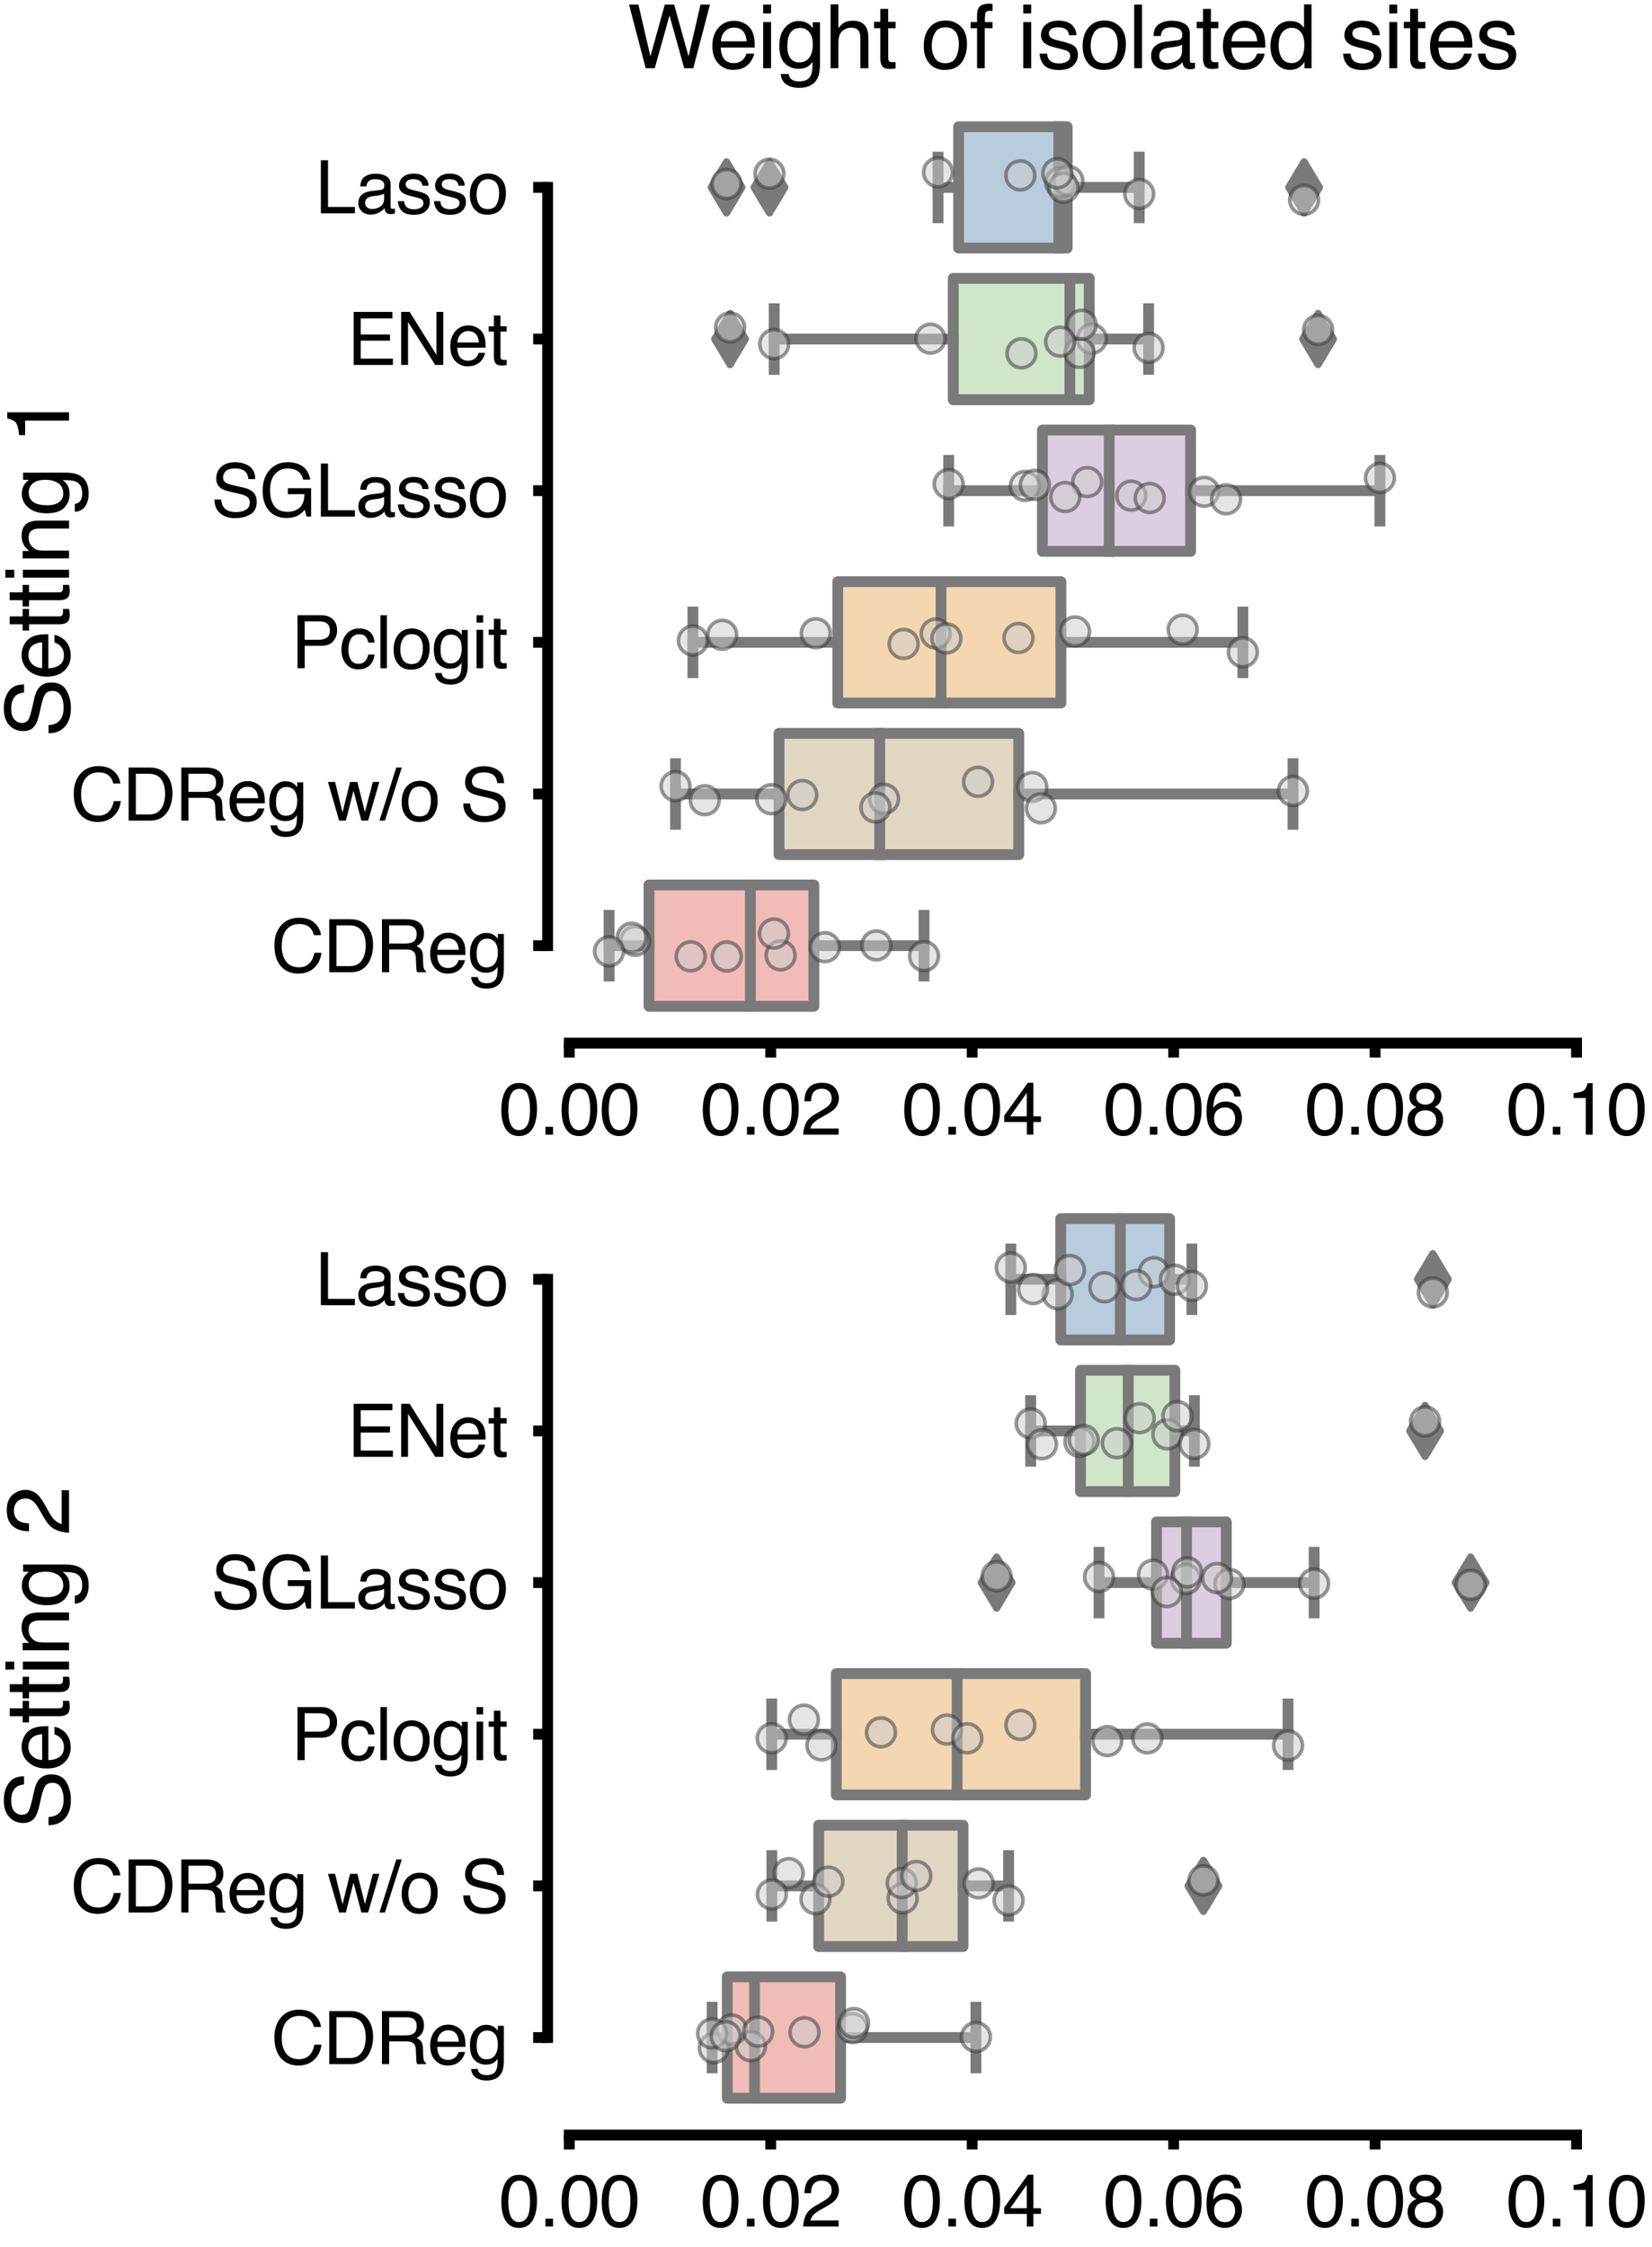 <?xml version="1.0" encoding="utf-8" standalone="no"?>
<!DOCTYPE svg PUBLIC "-//W3C//DTD SVG 1.1//EN"
  "http://www.w3.org/Graphics/SVG/1.1/DTD/svg11.dtd">
<svg xmlns:xlink="http://www.w3.org/1999/xlink" width="228.79pt" height="311.128pt" viewBox="0 0 228.79 311.128" xmlns="http://www.w3.org/2000/svg" version="1.1">
 <defs>
  <style type="text/css">*{stroke-linejoin: round; stroke-linecap: butt}</style>
 </defs>
 <g id="figure_1">
  <g id="patch_1">
   <path d="M 0 311.128 
L 228.79 311.128 
L 228.79 0 
L 0 0 
z
" style="fill: #ffffff"/>
  </g>
  <g id="axes_1">
   <g id="patch_2">
    <path d="M 78.84 141.45 
L 218.34 141.45 
L 218.34 15.45 
L 78.84 15.45 
L 78.84 141.45 
z
" style="fill: none"/>
   </g>
   <g id="patch_3">
    <path d="M 132.761 17.55 
L 132.761 34.35 
L 147.797 34.35 
L 147.797 17.55 
L 132.761 17.55 
z
" clip-path="url(#paec626297c)" style="fill: #b9ccdd; stroke: #7a7a7a; stroke-width: 1.5; stroke-linejoin: miter"/>
   </g>
   <g id="patch_4">
    <path d="M 132.016 38.55 
L 132.016 55.35 
L 150.854 55.35 
L 150.854 38.55 
L 132.016 38.55 
z
" clip-path="url(#paec626297c)" style="fill: #cfe6ca; stroke: #7a7a7a; stroke-width: 1.5; stroke-linejoin: miter"/>
   </g>
   <g id="patch_5">
    <path d="M 144.369 59.55 
L 144.369 76.35 
L 164.887 76.35 
L 164.887 59.55 
L 144.369 59.55 
z
" clip-path="url(#paec626297c)" style="fill: #dccee1; stroke: #7a7a7a; stroke-width: 1.5; stroke-linejoin: miter"/>
   </g>
   <g id="patch_6">
    <path d="M 116.024 80.55 
L 116.024 97.35 
L 146.931 97.35 
L 146.931 80.55 
L 116.024 80.55 
z
" clip-path="url(#paec626297c)" style="fill: #f3d7b1; stroke: #7a7a7a; stroke-width: 1.5; stroke-linejoin: miter"/>
   </g>
   <g id="patch_7">
    <path d="M 107.889 101.55 
L 107.889 118.35 
L 141.091 118.35 
L 141.091 101.55 
L 107.889 101.55 
z
" clip-path="url(#paec626297c)" style="fill: #e0d6c2; stroke: #7a7a7a; stroke-width: 1.5; stroke-linejoin: miter"/>
   </g>
   <g id="patch_8">
    <path d="M 89.88 122.55 
L 89.88 139.35 
L 112.712 139.35 
L 112.712 122.55 
L 89.88 122.55 
z
" clip-path="url(#paec626297c)" style="fill: #f1bcb8; stroke: #7a7a7a; stroke-width: 1.5; stroke-linejoin: miter"/>
   </g>
   <g id="matplotlib.axis_1">
    <g id="xtick_1">
     <g id="line2d_1">
      <defs>
       <path id="m96636e4926" d="M 0 0 
L 0 2 
" style="stroke: #000000; stroke-width: 1.5"/>
      </defs>
      <g>
       <use xlink:href="#m96636e4926" x="78.84" y="144.45" style="stroke: #000000; stroke-width: 1.5"/>
      </g>
     </g>
     <g id="text_1">
      <!-- 0.00 -->
      <g transform="translate(69.11 157.123)scale(0.1 -0.1)">
       <defs>
        <path id="Helvetica-30" d="M 1731 4475 
Q 2600 4475 2988 3759 
Q 3288 3206 3288 2244 
Q 3288 1331 3016 734 
Q 2622 -122 1728 -122 
Q 922 -122 528 578 
Q 200 1163 200 2147 
Q 200 2909 397 3456 
Q 766 4475 1731 4475 
z
M 1725 391 
Q 2163 391 2422 778 
Q 2681 1166 2681 2222 
Q 2681 2984 2493 3476 
Q 2306 3969 1766 3969 
Q 1269 3969 1039 3501 
Q 809 3034 809 2125 
Q 809 1441 956 1025 
Q 1181 391 1725 391 
z
" transform="scale(0.016)"/>
        <path id="Helvetica-2e" d="M 547 681 
L 1200 681 
L 1200 0 
L 547 0 
L 547 681 
z
" transform="scale(0.016)"/>
       </defs>
       <use xlink:href="#Helvetica-30"/>
       <use xlink:href="#Helvetica-2e" x="55.615"/>
       <use xlink:href="#Helvetica-30" x="83.398"/>
       <use xlink:href="#Helvetica-30" x="139.014"/>
      </g>
     </g>
    </g>
    <g id="xtick_2">
     <g id="line2d_2">
      <g>
       <use xlink:href="#m96636e4926" x="106.74" y="144.45" style="stroke: #000000; stroke-width: 1.5"/>
      </g>
     </g>
     <g id="text_2">
      <!-- 0.02 -->
      <g transform="translate(97.01 157.123)scale(0.1 -0.1)">
       <defs>
        <path id="Helvetica-32" d="M 200 0 
Q 231 578 439 1006 
Q 647 1434 1250 1784 
L 1850 2131 
Q 2253 2366 2416 2531 
Q 2672 2791 2672 3125 
Q 2672 3516 2437 3745 
Q 2203 3975 1813 3975 
Q 1234 3975 1013 3538 
Q 894 3303 881 2888 
L 309 2888 
Q 319 3472 525 3841 
Q 891 4491 1816 4491 
Q 2584 4491 2939 4075 
Q 3294 3659 3294 3150 
Q 3294 2613 2916 2231 
Q 2697 2009 2131 1694 
L 1703 1456 
Q 1397 1288 1222 1134 
Q 909 863 828 531 
L 3272 531 
L 3272 0 
L 200 0 
z
" transform="scale(0.016)"/>
       </defs>
       <use xlink:href="#Helvetica-30"/>
       <use xlink:href="#Helvetica-2e" x="55.615"/>
       <use xlink:href="#Helvetica-30" x="83.398"/>
       <use xlink:href="#Helvetica-32" x="139.014"/>
      </g>
     </g>
    </g>
    <g id="xtick_3">
     <g id="line2d_3">
      <g>
       <use xlink:href="#m96636e4926" x="134.64" y="144.45" style="stroke: #000000; stroke-width: 1.5"/>
      </g>
     </g>
     <g id="text_3">
      <!-- 0.04 -->
      <g transform="translate(124.91 157.123)scale(0.1 -0.1)">
       <defs>
        <path id="Helvetica-34" d="M 2116 1584 
L 2116 3613 
L 681 1584 
L 2116 1584 
z
M 2125 0 
L 2125 1094 
L 163 1094 
L 163 1644 
L 2213 4488 
L 2688 4488 
L 2688 1584 
L 3347 1584 
L 3347 1094 
L 2688 1094 
L 2688 0 
L 2125 0 
z
" transform="scale(0.016)"/>
       </defs>
       <use xlink:href="#Helvetica-30"/>
       <use xlink:href="#Helvetica-2e" x="55.615"/>
       <use xlink:href="#Helvetica-30" x="83.398"/>
       <use xlink:href="#Helvetica-34" x="139.014"/>
      </g>
     </g>
    </g>
    <g id="xtick_4">
     <g id="line2d_4">
      <g>
       <use xlink:href="#m96636e4926" x="162.54" y="144.45" style="stroke: #000000; stroke-width: 1.5"/>
      </g>
     </g>
     <g id="text_4">
      <!-- 0.06 -->
      <g transform="translate(152.81 157.123)scale(0.1 -0.1)">
       <defs>
        <path id="Helvetica-36" d="M 1872 4494 
Q 2622 4494 2917 4105 
Q 3213 3716 3213 3303 
L 2656 3303 
Q 2606 3569 2497 3719 
Q 2294 4000 1881 4000 
Q 1409 4000 1131 3564 
Q 853 3128 822 2316 
Q 1016 2600 1309 2741 
Q 1578 2866 1909 2866 
Q 2472 2866 2890 2506 
Q 3309 2147 3309 1434 
Q 3309 825 2912 354 
Q 2516 -116 1781 -116 
Q 1153 -116 697 361 
Q 241 838 241 1966 
Q 241 2800 444 3381 
Q 834 4494 1872 4494 
z
M 1831 384 
Q 2275 384 2495 682 
Q 2716 981 2716 1388 
Q 2716 1731 2519 2042 
Q 2322 2353 1803 2353 
Q 1441 2353 1167 2112 
Q 894 1872 894 1388 
Q 894 963 1142 673 
Q 1391 384 1831 384 
z
" transform="scale(0.016)"/>
       </defs>
       <use xlink:href="#Helvetica-30"/>
       <use xlink:href="#Helvetica-2e" x="55.615"/>
       <use xlink:href="#Helvetica-30" x="83.398"/>
       <use xlink:href="#Helvetica-36" x="139.014"/>
      </g>
     </g>
    </g>
    <g id="xtick_5">
     <g id="line2d_5">
      <g>
       <use xlink:href="#m96636e4926" x="190.44" y="144.45" style="stroke: #000000; stroke-width: 1.5"/>
      </g>
     </g>
     <g id="text_5">
      <!-- 0.08 -->
      <g transform="translate(180.71 157.123)scale(0.1 -0.1)">
       <defs>
        <path id="Helvetica-38" d="M 1741 2600 
Q 2113 2600 2322 2808 
Q 2531 3016 2531 3303 
Q 2531 3553 2331 3762 
Q 2131 3972 1722 3972 
Q 1316 3972 1134 3762 
Q 953 3553 953 3272 
Q 953 2956 1187 2778 
Q 1422 2600 1741 2600 
z
M 1775 384 
Q 2166 384 2423 595 
Q 2681 806 2681 1225 
Q 2681 1659 2415 1884 
Q 2150 2109 1734 2109 
Q 1331 2109 1076 1879 
Q 822 1650 822 1244 
Q 822 894 1055 639 
Q 1288 384 1775 384 
z
M 975 2384 
Q 741 2484 609 2619 
Q 363 2869 363 3269 
Q 363 3769 725 4128 
Q 1088 4488 1753 4488 
Q 2397 4488 2762 4148 
Q 3128 3809 3128 3356 
Q 3128 2938 2916 2678 
Q 2797 2531 2547 2391 
Q 2825 2263 2984 2097 
Q 3281 1784 3281 1284 
Q 3281 694 2884 283 
Q 2488 -128 1763 -128 
Q 1109 -128 657 226 
Q 206 581 206 1256 
Q 206 1653 400 1942 
Q 594 2231 975 2384 
z
" transform="scale(0.016)"/>
       </defs>
       <use xlink:href="#Helvetica-30"/>
       <use xlink:href="#Helvetica-2e" x="55.615"/>
       <use xlink:href="#Helvetica-30" x="83.398"/>
       <use xlink:href="#Helvetica-38" x="139.014"/>
      </g>
     </g>
    </g>
    <g id="xtick_6">
     <g id="line2d_6">
      <g>
       <use xlink:href="#m96636e4926" x="218.34" y="144.45" style="stroke: #000000; stroke-width: 1.5"/>
      </g>
     </g>
     <g id="text_6">
      <!-- 0.10 -->
      <g transform="translate(208.61 157.123)scale(0.1 -0.1)">
       <defs>
        <path id="Helvetica-31" d="M 613 3169 
L 613 3600 
Q 1222 3659 1462 3798 
Q 1703 3938 1822 4456 
L 2266 4456 
L 2266 0 
L 1666 0 
L 1666 3169 
L 613 3169 
z
" transform="scale(0.016)"/>
       </defs>
       <use xlink:href="#Helvetica-30"/>
       <use xlink:href="#Helvetica-2e" x="55.615"/>
       <use xlink:href="#Helvetica-31" x="83.398"/>
       <use xlink:href="#Helvetica-30" x="139.014"/>
      </g>
     </g>
    </g>
   </g>
   <g id="matplotlib.axis_2">
    <g id="ytick_1">
     <g id="line2d_7">
      <defs>
       <path id="mcd67a687dd" d="M 0 0 
L -2 0 
" style="stroke: #000000; stroke-width: 1.5"/>
      </defs>
      <g>
       <use xlink:href="#mcd67a687dd" x="75.84" y="25.95" style="stroke: #000000; stroke-width: 1.5"/>
      </g>
     </g>
     <g id="text_7">
      <!-- Lasso -->
      <g transform="translate(43.657 29.537)scale(0.1 -0.1)">
       <defs>
        <path id="Helvetica-4c" d="M 488 4591 
L 1109 4591 
L 1109 547 
L 3434 547 
L 3434 0 
L 488 0 
L 488 4591 
z
" transform="scale(0.016)"/>
        <path id="Helvetica-61" d="M 844 891 
Q 844 647 1022 506 
Q 1200 366 1444 366 
Q 1741 366 2019 503 
Q 2488 731 2488 1250 
L 2488 1703 
Q 2384 1638 2221 1594 
Q 2059 1550 1903 1531 
L 1563 1488 
Q 1256 1447 1103 1359 
Q 844 1213 844 891 
z
M 2206 2028 
Q 2400 2053 2466 2191 
Q 2503 2266 2503 2406 
Q 2503 2694 2298 2823 
Q 2094 2953 1713 2953 
Q 1272 2953 1088 2716 
Q 984 2584 953 2325 
L 428 2325 
Q 444 2944 830 3186 
Q 1216 3428 1725 3428 
Q 2316 3428 2684 3203 
Q 3050 2978 3050 2503 
L 3050 575 
Q 3050 488 3086 434 
Q 3122 381 3238 381 
Q 3275 381 3322 386 
Q 3369 391 3422 400 
L 3422 -16 
Q 3291 -53 3222 -62 
Q 3153 -72 3034 -72 
Q 2744 -72 2613 134 
Q 2544 244 2516 444 
Q 2344 219 2022 53 
Q 1700 -113 1313 -113 
Q 847 -113 551 170 
Q 256 453 256 878 
Q 256 1344 547 1600 
Q 838 1856 1309 1916 
L 2206 2028 
z
M 1741 3428 
L 1741 3428 
z
" transform="scale(0.016)"/>
        <path id="Helvetica-73" d="M 747 1050 
Q 772 769 888 619 
Q 1100 347 1625 347 
Q 1938 347 2175 483 
Q 2413 619 2413 903 
Q 2413 1119 2222 1231 
Q 2100 1300 1741 1391 
L 1294 1503 
Q 866 1609 663 1741 
Q 300 1969 300 2372 
Q 300 2847 642 3140 
Q 984 3434 1563 3434 
Q 2319 3434 2653 2991 
Q 2863 2709 2856 2384 
L 2325 2384 
Q 2309 2575 2191 2731 
Q 1997 2953 1519 2953 
Q 1200 2953 1036 2831 
Q 872 2709 872 2509 
Q 872 2291 1088 2159 
Q 1213 2081 1456 2022 
L 1828 1931 
Q 2434 1784 2641 1647 
Q 2969 1431 2969 969 
Q 2969 522 2630 197 
Q 2291 -128 1597 -128 
Q 850 -128 539 211 
Q 228 550 206 1050 
L 747 1050 
z
M 1578 3428 
L 1578 3428 
z
" transform="scale(0.016)"/>
        <path id="Helvetica-6f" d="M 1741 363 
Q 2300 363 2508 786 
Q 2716 1209 2716 1728 
Q 2716 2197 2566 2491 
Q 2328 2953 1747 2953 
Q 1231 2953 997 2559 
Q 763 2166 763 1609 
Q 763 1075 997 719 
Q 1231 363 1741 363 
z
M 1763 3444 
Q 2409 3444 2856 3012 
Q 3303 2581 3303 1744 
Q 3303 934 2909 406 
Q 2516 -122 1688 -122 
Q 997 -122 590 345 
Q 184 813 184 1600 
Q 184 2444 612 2944 
Q 1041 3444 1763 3444 
z
M 1744 3428 
L 1744 3428 
z
" transform="scale(0.016)"/>
       </defs>
       <use xlink:href="#Helvetica-4c"/>
       <use xlink:href="#Helvetica-61" x="55.615"/>
       <use xlink:href="#Helvetica-73" x="111.23"/>
       <use xlink:href="#Helvetica-73" x="161.23"/>
       <use xlink:href="#Helvetica-6f" x="211.23"/>
      </g>
     </g>
    </g>
    <g id="ytick_2">
     <g id="line2d_8">
      <g>
       <use xlink:href="#mcd67a687dd" x="75.84" y="46.95" style="stroke: #000000; stroke-width: 1.5"/>
      </g>
     </g>
     <g id="text_8">
      <!-- ENet -->
      <g transform="translate(48.109 50.537)scale(0.1 -0.1)">
       <defs>
        <path id="Helvetica-45" d="M 547 4591 
L 3894 4591 
L 3894 4028 
L 1153 4028 
L 1153 2634 
L 3688 2634 
L 3688 2103 
L 1153 2103 
L 1153 547 
L 3941 547 
L 3941 0 
L 547 0 
L 547 4591 
z
M 2244 4591 
L 2244 4591 
z
" transform="scale(0.016)"/>
        <path id="Helvetica-4e" d="M 488 4591 
L 1222 4591 
L 3541 872 
L 3541 4591 
L 4131 4591 
L 4131 0 
L 3434 0 
L 1081 3716 
L 1081 0 
L 488 0 
L 488 4591 
z
M 2269 4591 
L 2269 4591 
z
" transform="scale(0.016)"/>
        <path id="Helvetica-65" d="M 1806 3422 
Q 2163 3422 2497 3255 
Q 2831 3088 3006 2822 
Q 3175 2569 3231 2231 
Q 3281 2000 3281 1494 
L 828 1494 
Q 844 984 1069 676 
Q 1294 369 1766 369 
Q 2206 369 2469 659 
Q 2619 828 2681 1050 
L 3234 1050 
Q 3213 866 3089 639 
Q 2966 413 2813 269 
Q 2556 19 2178 -69 
Q 1975 -119 1719 -119 
Q 1094 -119 659 336 
Q 225 791 225 1609 
Q 225 2416 662 2919 
Q 1100 3422 1806 3422 
z
M 2703 1941 
Q 2669 2306 2544 2525 
Q 2313 2931 1772 2931 
Q 1384 2931 1121 2651 
Q 859 2372 844 1941 
L 2703 1941 
z
M 1753 3428 
L 1753 3428 
z
" transform="scale(0.016)"/>
        <path id="Helvetica-74" d="M 525 4281 
L 1094 4281 
L 1094 3347 
L 1628 3347 
L 1628 2888 
L 1094 2888 
L 1094 703 
Q 1094 528 1213 469 
Q 1278 434 1431 434 
Q 1472 434 1519 436 
Q 1566 438 1628 444 
L 1628 0 
Q 1531 -28 1426 -40 
Q 1322 -53 1200 -53 
Q 806 -53 665 148 
Q 525 350 525 672 
L 525 2888 
L 72 2888 
L 72 3347 
L 525 3347 
L 525 4281 
z
" transform="scale(0.016)"/>
       </defs>
       <use xlink:href="#Helvetica-45"/>
       <use xlink:href="#Helvetica-4e" x="66.699"/>
       <use xlink:href="#Helvetica-65" x="138.916"/>
       <use xlink:href="#Helvetica-74" x="194.531"/>
      </g>
     </g>
    </g>
    <g id="ytick_3">
     <g id="line2d_9">
      <g>
       <use xlink:href="#mcd67a687dd" x="75.84" y="67.95" style="stroke: #000000; stroke-width: 1.5"/>
      </g>
     </g>
     <g id="text_9">
      <!-- SGLasso -->
      <g transform="translate(29.209 71.537)scale(0.1 -0.1)">
       <defs>
        <path id="Helvetica-53" d="M 894 1481 
Q 916 1091 1078 847 
Q 1388 391 2169 391 
Q 2519 391 2806 491 
Q 3363 684 3363 1184 
Q 3363 1559 3128 1719 
Q 2891 1875 2384 1991 
L 1763 2131 
Q 1153 2269 900 2434 
Q 463 2722 463 3294 
Q 463 3913 891 4309 
Q 1319 4706 2103 4706 
Q 2825 4706 3329 4357 
Q 3834 4009 3834 3244 
L 3250 3244 
Q 3203 3613 3050 3809 
Q 2766 4169 2084 4169 
Q 1534 4169 1293 3937 
Q 1053 3706 1053 3400 
Q 1053 3063 1334 2906 
Q 1519 2806 2169 2656 
L 2813 2509 
Q 3278 2403 3531 2219 
Q 3969 1897 3969 1284 
Q 3969 522 3414 194 
Q 2859 -134 2125 -134 
Q 1269 -134 784 303 
Q 300 738 309 1481 
L 894 1481 
z
M 2150 4716 
L 2150 4716 
z
" transform="scale(0.016)"/>
        <path id="Helvetica-47" d="M 2472 4709 
Q 3119 4709 3591 4459 
Q 4275 4100 4428 3200 
L 3813 3200 
Q 3700 3703 3347 3933 
Q 2994 4163 2456 4163 
Q 1819 4163 1383 3684 
Q 947 3206 947 2259 
Q 947 1441 1306 927 
Q 1666 413 2478 413 
Q 3100 413 3508 773 
Q 3916 1134 3925 1941 
L 2488 1941 
L 2488 2456 
L 4503 2456 
L 4503 0 
L 4103 0 
L 3953 591 
Q 3638 244 3394 109 
Q 2984 -122 2353 -122 
Q 1538 -122 950 406 
Q 309 1069 309 2225 
Q 309 3378 934 4059 
Q 1528 4709 2472 4709 
z
M 2369 4716 
L 2369 4716 
z
" transform="scale(0.016)"/>
       </defs>
       <use xlink:href="#Helvetica-53"/>
       <use xlink:href="#Helvetica-47" x="66.699"/>
       <use xlink:href="#Helvetica-4c" x="144.482"/>
       <use xlink:href="#Helvetica-61" x="200.098"/>
       <use xlink:href="#Helvetica-73" x="255.713"/>
       <use xlink:href="#Helvetica-73" x="305.713"/>
       <use xlink:href="#Helvetica-6f" x="355.713"/>
      </g>
     </g>
    </g>
    <g id="ytick_4">
     <g id="line2d_10">
      <g>
       <use xlink:href="#mcd67a687dd" x="75.84" y="88.95" style="stroke: #000000; stroke-width: 1.5"/>
      </g>
     </g>
     <g id="text_10">
      <!-- Pclogit -->
      <g transform="translate(40.326 92.537)scale(0.1 -0.1)">
       <defs>
        <path id="Helvetica-50" d="M 547 4591 
L 2613 4591 
Q 3225 4591 3600 4245 
Q 3975 3900 3975 3275 
Q 3975 2738 3640 2339 
Q 3306 1941 2613 1941 
L 1169 1941 
L 1169 0 
L 547 0 
L 547 4591 
z
M 3347 3272 
Q 3347 3778 2972 3959 
Q 2766 4056 2406 4056 
L 1169 4056 
L 1169 2466 
L 2406 2466 
Q 2825 2466 3086 2644 
Q 3347 2822 3347 3272 
z
" transform="scale(0.016)"/>
        <path id="Helvetica-63" d="M 1703 3444 
Q 2269 3444 2623 3169 
Q 2978 2894 3050 2222 
L 2503 2222 
Q 2453 2531 2275 2736 
Q 2097 2941 1703 2941 
Q 1166 2941 934 2416 
Q 784 2075 784 1575 
Q 784 1072 996 728 
Q 1209 384 1666 384 
Q 2016 384 2220 598 
Q 2425 813 2503 1184 
L 3050 1184 
Q 2956 519 2581 211 
Q 2206 -97 1622 -97 
Q 966 -97 575 383 
Q 184 863 184 1581 
Q 184 2463 612 2953 
Q 1041 3444 1703 3444 
z
M 1616 3428 
L 1616 3428 
z
" transform="scale(0.016)"/>
        <path id="Helvetica-6c" d="M 428 4591 
L 991 4591 
L 991 0 
L 428 0 
L 428 4591 
z
" transform="scale(0.016)"/>
        <path id="Helvetica-67" d="M 1594 3406 
Q 1988 3406 2281 3213 
Q 2441 3103 2606 2894 
L 2606 3316 
L 3125 3316 
L 3125 272 
Q 3125 -366 2938 -734 
Q 2588 -1416 1616 -1416 
Q 1075 -1416 706 -1173 
Q 338 -931 294 -416 
L 866 -416 
Q 906 -641 1028 -763 
Q 1219 -950 1628 -950 
Q 2275 -950 2475 -494 
Q 2594 -225 2584 466 
Q 2416 209 2178 84 
Q 1941 -41 1550 -41 
Q 1006 -41 598 345 
Q 191 731 191 1622 
Q 191 2463 602 2934 
Q 1013 3406 1594 3406 
z
M 2606 1688 
Q 2606 2309 2350 2609 
Q 2094 2909 1697 2909 
Q 1103 2909 884 2353 
Q 769 2056 769 1575 
Q 769 1009 998 714 
Q 1228 419 1616 419 
Q 2222 419 2469 966 
Q 2606 1275 2606 1688 
z
M 1659 3428 
L 1659 3428 
z
" transform="scale(0.016)"/>
        <path id="Helvetica-69" d="M 413 3331 
L 984 3331 
L 984 0 
L 413 0 
L 413 3331 
z
M 413 4591 
L 984 4591 
L 984 3953 
L 413 3953 
L 413 4591 
z
" transform="scale(0.016)"/>
       </defs>
       <use xlink:href="#Helvetica-50"/>
       <use xlink:href="#Helvetica-63" x="66.699"/>
       <use xlink:href="#Helvetica-6c" x="116.699"/>
       <use xlink:href="#Helvetica-6f" x="138.916"/>
       <use xlink:href="#Helvetica-67" x="194.531"/>
       <use xlink:href="#Helvetica-69" x="250.146"/>
       <use xlink:href="#Helvetica-74" x="272.363"/>
      </g>
     </g>
    </g>
    <g id="ytick_5">
     <g id="line2d_11">
      <g>
       <use xlink:href="#mcd67a687dd" x="75.84" y="109.95" style="stroke: #000000; stroke-width: 1.5"/>
      </g>
     </g>
     <g id="text_11">
      <!-- CDReg w/o S -->
      <g transform="translate(9.765 113.634)scale(0.1 -0.1)">
       <defs>
        <path id="Helvetica-43" d="M 2422 4716 
Q 3294 4716 3775 4256 
Q 4256 3797 4309 3213 
L 3703 3213 
Q 3600 3656 3292 3915 
Q 2984 4175 2428 4175 
Q 1750 4175 1333 3698 
Q 916 3222 916 2238 
Q 916 1431 1292 929 
Q 1669 428 2416 428 
Q 3103 428 3463 956 
Q 3653 1234 3747 1688 
L 4353 1688 
Q 4272 963 3816 472 
Q 3269 -119 2341 -119 
Q 1541 -119 997 366 
Q 281 1006 281 2344 
Q 281 3359 819 4009 
Q 1400 4716 2422 4716 
z
M 2297 4716 
L 2297 4716 
z
" transform="scale(0.016)"/>
        <path id="Helvetica-44" d="M 2250 531 
Q 2566 531 2769 597 
Q 3131 719 3363 1066 
Q 3547 1344 3628 1778 
Q 3675 2038 3675 2259 
Q 3675 3113 3336 3584 
Q 2997 4056 2244 4056 
L 1141 4056 
L 1141 531 
L 2250 531 
z
M 516 4591 
L 2375 4591 
Q 3322 4591 3844 3919 
Q 4309 3313 4309 2366 
Q 4309 1634 4034 1044 
Q 3550 0 2369 0 
L 516 0 
L 516 4591 
z
" transform="scale(0.016)"/>
        <path id="Helvetica-52" d="M 2622 2488 
Q 3059 2488 3314 2663 
Q 3569 2838 3569 3294 
Q 3569 3784 3213 3963 
Q 3022 4056 2703 4056 
L 1184 4056 
L 1184 2488 
L 2622 2488 
z
M 563 4591 
L 2688 4591 
Q 3213 4591 3553 4438 
Q 4200 4144 4200 3353 
Q 4200 2941 4029 2678 
Q 3859 2416 3553 2256 
Q 3822 2147 3958 1969 
Q 4094 1791 4109 1391 
L 4131 775 
Q 4141 513 4175 384 
Q 4231 166 4375 103 
L 4375 0 
L 3613 0 
Q 3581 59 3562 153 
Q 3544 247 3531 516 
L 3494 1281 
Q 3472 1731 3159 1884 
Q 2981 1969 2600 1969 
L 1184 1969 
L 1184 0 
L 563 0 
L 563 4591 
z
" transform="scale(0.016)"/>
        <path id="Helvetica-20" transform="scale(0.016)"/>
        <path id="Helvetica-77" d="M 672 3347 
L 1316 709 
L 1969 3347 
L 2600 3347 
L 3256 725 
L 3941 3347 
L 4503 3347 
L 3531 0 
L 2947 0 
L 2266 2591 
L 1606 0 
L 1022 0 
L 56 3347 
L 672 3347 
z
" transform="scale(0.016)"/>
        <path id="Helvetica-2f" d="M 1456 4591 
L 1931 4591 
L 475 0 
L 0 0 
L 1456 4591 
z
" transform="scale(0.016)"/>
       </defs>
       <use xlink:href="#Helvetica-43"/>
       <use xlink:href="#Helvetica-44" x="72.217"/>
       <use xlink:href="#Helvetica-52" x="144.434"/>
       <use xlink:href="#Helvetica-65" x="216.65"/>
       <use xlink:href="#Helvetica-67" x="272.266"/>
       <use xlink:href="#Helvetica-20" x="327.881"/>
       <use xlink:href="#Helvetica-77" x="355.664"/>
       <use xlink:href="#Helvetica-2f" x="427.881"/>
       <use xlink:href="#Helvetica-6f" x="455.664"/>
       <use xlink:href="#Helvetica-20" x="511.279"/>
       <use xlink:href="#Helvetica-53" x="539.062"/>
      </g>
     </g>
    </g>
    <g id="ytick_6">
     <g id="line2d_12">
      <g>
       <use xlink:href="#mcd67a687dd" x="75.84" y="130.95" style="stroke: #000000; stroke-width: 1.5"/>
      </g>
     </g>
     <g id="text_12">
      <!-- CDReg -->
      <g transform="translate(37.553 134.634)scale(0.1 -0.1)">
       <use xlink:href="#Helvetica-43"/>
       <use xlink:href="#Helvetica-44" x="72.217"/>
       <use xlink:href="#Helvetica-52" x="144.434"/>
       <use xlink:href="#Helvetica-65" x="216.65"/>
       <use xlink:href="#Helvetica-67" x="272.266"/>
      </g>
     </g>
    </g>
    <g id="text_13">
     <!-- Setting 1 -->
     <g transform="translate(9.562 102.132)rotate(-90)scale(0.12 -0.12)">
      <defs>
       <path id="Helvetica-6e" d="M 413 3347 
L 947 3347 
L 947 2872 
Q 1184 3166 1450 3294 
Q 1716 3422 2041 3422 
Q 2753 3422 3003 2925 
Q 3141 2653 3141 2147 
L 3141 0 
L 2569 0 
L 2569 2109 
Q 2569 2416 2478 2603 
Q 2328 2916 1934 2916 
Q 1734 2916 1606 2875 
Q 1375 2806 1200 2600 
Q 1059 2434 1017 2257 
Q 975 2081 975 1753 
L 975 0 
L 413 0 
L 413 3347 
z
M 1734 3428 
L 1734 3428 
z
" transform="scale(0.016)"/>
      </defs>
      <use xlink:href="#Helvetica-53"/>
      <use xlink:href="#Helvetica-65" x="66.699"/>
      <use xlink:href="#Helvetica-74" x="122.314"/>
      <use xlink:href="#Helvetica-74" x="150.098"/>
      <use xlink:href="#Helvetica-69" x="177.881"/>
      <use xlink:href="#Helvetica-6e" x="200.098"/>
      <use xlink:href="#Helvetica-67" x="255.713"/>
      <use xlink:href="#Helvetica-20" x="311.328"/>
      <use xlink:href="#Helvetica-31" x="339.111"/>
     </g>
    </g>
   </g>
   <g id="line2d_13">
    <path d="M 132.761 25.95 
L 129.913 25.95 
" clip-path="url(#paec626297c)" style="fill: none; stroke: #7a7a7a; stroke-width: 1.5; stroke-linecap: square"/>
   </g>
   <g id="line2d_14">
    <path d="M 147.797 25.95 
L 157.774 25.95 
" clip-path="url(#paec626297c)" style="fill: none; stroke: #7a7a7a; stroke-width: 1.5; stroke-linecap: square"/>
   </g>
   <g id="line2d_15">
    <path d="M 129.913 21.75 
L 129.913 30.15 
" clip-path="url(#paec626297c)" style="fill: none; stroke: #7a7a7a; stroke-width: 1.5; stroke-linecap: square"/>
   </g>
   <g id="line2d_16">
    <path d="M 157.774 21.75 
L 157.774 30.15 
" clip-path="url(#paec626297c)" style="fill: none; stroke: #7a7a7a; stroke-width: 1.5; stroke-linecap: square"/>
   </g>
   <g id="line2d_17">
    <defs>
     <path id="mda0310d7dc" d="M -0 3.536 
L 2.121 0 
L -0 -3.536 
L -2.121 -0 
z
" style="stroke: #7a7a7a; stroke-linejoin: miter"/>
    </defs>
    <g clip-path="url(#paec626297c)">
     <use xlink:href="#mda0310d7dc" x="106.567" y="25.95" style="fill: #7a7a7a; stroke: #7a7a7a; stroke-linejoin: miter"/>
     <use xlink:href="#mda0310d7dc" x="100.624" y="25.95" style="fill: #7a7a7a; stroke: #7a7a7a; stroke-linejoin: miter"/>
     <use xlink:href="#mda0310d7dc" x="180.609" y="25.95" style="fill: #7a7a7a; stroke: #7a7a7a; stroke-linejoin: miter"/>
    </g>
   </g>
   <g id="line2d_18">
    <path d="M 132.016 46.95 
L 107.219 46.95 
" clip-path="url(#paec626297c)" style="fill: none; stroke: #7a7a7a; stroke-width: 1.5; stroke-linecap: square"/>
   </g>
   <g id="line2d_19">
    <path d="M 150.854 46.95 
L 159.075 46.95 
" clip-path="url(#paec626297c)" style="fill: none; stroke: #7a7a7a; stroke-width: 1.5; stroke-linecap: square"/>
   </g>
   <g id="line2d_20">
    <path d="M 107.219 42.75 
L 107.219 51.15 
" clip-path="url(#paec626297c)" style="fill: none; stroke: #7a7a7a; stroke-width: 1.5; stroke-linecap: square"/>
   </g>
   <g id="line2d_21">
    <path d="M 159.075 42.75 
L 159.075 51.15 
" clip-path="url(#paec626297c)" style="fill: none; stroke: #7a7a7a; stroke-width: 1.5; stroke-linecap: square"/>
   </g>
   <g id="line2d_22">
    <g clip-path="url(#paec626297c)">
     <use xlink:href="#mda0310d7dc" x="101.106" y="46.95" style="fill: #7a7a7a; stroke: #7a7a7a; stroke-linejoin: miter"/>
     <use xlink:href="#mda0310d7dc" x="182.544" y="46.95" style="fill: #7a7a7a; stroke: #7a7a7a; stroke-linejoin: miter"/>
    </g>
   </g>
   <g id="line2d_23">
    <path d="M 144.369 67.95 
L 131.384 67.95 
" clip-path="url(#paec626297c)" style="fill: none; stroke: #7a7a7a; stroke-width: 1.5; stroke-linecap: square"/>
   </g>
   <g id="line2d_24">
    <path d="M 164.887 67.95 
L 191.113 67.95 
" clip-path="url(#paec626297c)" style="fill: none; stroke: #7a7a7a; stroke-width: 1.5; stroke-linecap: square"/>
   </g>
   <g id="line2d_25">
    <path d="M 131.384 63.75 
L 131.384 72.15 
" clip-path="url(#paec626297c)" style="fill: none; stroke: #7a7a7a; stroke-width: 1.5; stroke-linecap: square"/>
   </g>
   <g id="line2d_26">
    <path d="M 191.113 63.75 
L 191.113 72.15 
" clip-path="url(#paec626297c)" style="fill: none; stroke: #7a7a7a; stroke-width: 1.5; stroke-linecap: square"/>
   </g>
   <g id="line2d_27"/>
   <g id="line2d_28">
    <path d="M 116.024 88.95 
L 95.958 88.95 
" clip-path="url(#paec626297c)" style="fill: none; stroke: #7a7a7a; stroke-width: 1.5; stroke-linecap: square"/>
   </g>
   <g id="line2d_29">
    <path d="M 146.931 88.95 
L 172.128 88.95 
" clip-path="url(#paec626297c)" style="fill: none; stroke: #7a7a7a; stroke-width: 1.5; stroke-linecap: square"/>
   </g>
   <g id="line2d_30">
    <path d="M 95.958 84.75 
L 95.958 93.15 
" clip-path="url(#paec626297c)" style="fill: none; stroke: #7a7a7a; stroke-width: 1.5; stroke-linecap: square"/>
   </g>
   <g id="line2d_31">
    <path d="M 172.128 84.75 
L 172.128 93.15 
" clip-path="url(#paec626297c)" style="fill: none; stroke: #7a7a7a; stroke-width: 1.5; stroke-linecap: square"/>
   </g>
   <g id="line2d_32"/>
   <g id="line2d_33">
    <path d="M 107.889 109.95 
L 93.554 109.95 
" clip-path="url(#paec626297c)" style="fill: none; stroke: #7a7a7a; stroke-width: 1.5; stroke-linecap: square"/>
   </g>
   <g id="line2d_34">
    <path d="M 141.091 109.95 
L 179.068 109.95 
" clip-path="url(#paec626297c)" style="fill: none; stroke: #7a7a7a; stroke-width: 1.5; stroke-linecap: square"/>
   </g>
   <g id="line2d_35">
    <path d="M 93.554 105.75 
L 93.554 114.15 
" clip-path="url(#paec626297c)" style="fill: none; stroke: #7a7a7a; stroke-width: 1.5; stroke-linecap: square"/>
   </g>
   <g id="line2d_36">
    <path d="M 179.068 105.75 
L 179.068 114.15 
" clip-path="url(#paec626297c)" style="fill: none; stroke: #7a7a7a; stroke-width: 1.5; stroke-linecap: square"/>
   </g>
   <g id="line2d_37"/>
   <g id="line2d_38">
    <path d="M 89.88 130.95 
L 84.351 130.95 
" clip-path="url(#paec626297c)" style="fill: none; stroke: #7a7a7a; stroke-width: 1.5; stroke-linecap: square"/>
   </g>
   <g id="line2d_39">
    <path d="M 112.712 130.95 
L 127.972 130.95 
" clip-path="url(#paec626297c)" style="fill: none; stroke: #7a7a7a; stroke-width: 1.5; stroke-linecap: square"/>
   </g>
   <g id="line2d_40">
    <path d="M 84.351 126.75 
L 84.351 135.15 
" clip-path="url(#paec626297c)" style="fill: none; stroke: #7a7a7a; stroke-width: 1.5; stroke-linecap: square"/>
   </g>
   <g id="line2d_41">
    <path d="M 127.972 126.75 
L 127.972 135.15 
" clip-path="url(#paec626297c)" style="fill: none; stroke: #7a7a7a; stroke-width: 1.5; stroke-linecap: square"/>
   </g>
   <g id="line2d_42"/>
   <g id="line2d_43">
    <path d="M 146.634 17.55 
L 146.634 34.35 
" clip-path="url(#paec626297c)" style="fill: none; stroke: #7a7a7a; stroke-width: 1.5; stroke-linecap: square"/>
   </g>
   <g id="line2d_44">
    <path d="M 148.166 38.55 
L 148.166 55.35 
" clip-path="url(#paec626297c)" style="fill: none; stroke: #7a7a7a; stroke-width: 1.5; stroke-linecap: square"/>
   </g>
   <g id="line2d_45">
    <path d="M 153.619 59.55 
L 153.619 76.35 
" clip-path="url(#paec626297c)" style="fill: none; stroke: #7a7a7a; stroke-width: 1.5; stroke-linecap: square"/>
   </g>
   <g id="line2d_46">
    <path d="M 130.331 80.55 
L 130.331 97.35 
" clip-path="url(#paec626297c)" style="fill: none; stroke: #7a7a7a; stroke-width: 1.5; stroke-linecap: square"/>
   </g>
   <g id="line2d_47">
    <path d="M 121.835 101.55 
L 121.835 118.35 
" clip-path="url(#paec626297c)" style="fill: none; stroke: #7a7a7a; stroke-width: 1.5; stroke-linecap: square"/>
   </g>
   <g id="line2d_48">
    <path d="M 103.922 122.55 
L 103.922 139.35 
" clip-path="url(#paec626297c)" style="fill: none; stroke: #7a7a7a; stroke-width: 1.5; stroke-linecap: square"/>
   </g>
   <g id="patch_9">
    <path d="M 75.84 25.95 
L 75.84 130.95 
" style="fill: none; stroke: #000000; stroke-width: 1.5; stroke-linejoin: miter; stroke-linecap: square"/>
   </g>
   <g id="patch_10">
    <path d="M 78.84 144.45 
L 218.34 144.45 
" style="fill: none; stroke: #000000; stroke-width: 1.5; stroke-linejoin: miter; stroke-linecap: square"/>
   </g>
   <g id="PathCollection_1">
    <defs>
     <path id="mb958404d7c" d="M 0 2 
C 0.53 2 1.039 1.789 1.414 1.414 
C 1.789 1.039 2 0.53 2 0 
C 2 -0.53 1.789 -1.039 1.414 -1.414 
C 1.039 -1.789 0.53 -2 0 -2 
C -0.53 -2 -1.039 -1.789 -1.414 -1.414 
C -1.789 -1.039 -2 -0.53 -2 0 
C -2 0.53 -1.789 1.039 -1.414 1.414 
C -1.039 1.789 -0.53 2 0 2 
z
" style="stroke: #333333; stroke-opacity: 0.5; stroke-width: 0.5"/>
    </defs>
    <g clip-path="url(#paec626297c)">
     <use xlink:href="#mb958404d7c" x="146.834" y="25.258" style="fill: #cccccc; fill-opacity: 0.5; stroke: #333333; stroke-opacity: 0.5; stroke-width: 0.5"/>
     <use xlink:href="#mb958404d7c" x="106.567" y="24.055" style="fill: #cccccc; fill-opacity: 0.5; stroke: #333333; stroke-opacity: 0.5; stroke-width: 0.5"/>
     <use xlink:href="#mb958404d7c" x="180.609" y="27.69" style="fill: #cccccc; fill-opacity: 0.5; stroke: #333333; stroke-opacity: 0.5; stroke-width: 0.5"/>
     <use xlink:href="#mb958404d7c" x="147.965" y="25.048" style="fill: #cccccc; fill-opacity: 0.5; stroke: #333333; stroke-opacity: 0.5; stroke-width: 0.5"/>
     <use xlink:href="#mb958404d7c" x="147.292" y="25.997" style="fill: #cccccc; fill-opacity: 0.5; stroke: #333333; stroke-opacity: 0.5; stroke-width: 0.5"/>
     <use xlink:href="#mb958404d7c" x="146.433" y="23.995" style="fill: #cccccc; fill-opacity: 0.5; stroke: #333333; stroke-opacity: 0.5; stroke-width: 0.5"/>
     <use xlink:href="#mb958404d7c" x="141.305" y="24.286" style="fill: #cccccc; fill-opacity: 0.5; stroke: #333333; stroke-opacity: 0.5; stroke-width: 0.5"/>
     <use xlink:href="#mb958404d7c" x="157.774" y="26.852" style="fill: #cccccc; fill-opacity: 0.5; stroke: #333333; stroke-opacity: 0.5; stroke-width: 0.5"/>
     <use xlink:href="#mb958404d7c" x="100.624" y="25.483" style="fill: #cccccc; fill-opacity: 0.5; stroke: #333333; stroke-opacity: 0.5; stroke-width: 0.5"/>
     <use xlink:href="#mb958404d7c" x="129.913" y="23.862" style="fill: #cccccc; fill-opacity: 0.5; stroke: #333333; stroke-opacity: 0.5; stroke-width: 0.5"/>
    </g>
   </g>
   <g id="PathCollection_2">
    <g clip-path="url(#paec626297c)">
     <use xlink:href="#mb958404d7c" x="151.204" y="46.91" style="fill: #cccccc; fill-opacity: 0.5; stroke: #333333; stroke-opacity: 0.5; stroke-width: 0.5"/>
     <use xlink:href="#mb958404d7c" x="107.219" y="47.653" style="fill: #cccccc; fill-opacity: 0.5; stroke: #333333; stroke-opacity: 0.5; stroke-width: 0.5"/>
     <use xlink:href="#mb958404d7c" x="182.544" y="45.675" style="fill: #cccccc; fill-opacity: 0.5; stroke: #333333; stroke-opacity: 0.5; stroke-width: 0.5"/>
     <use xlink:href="#mb958404d7c" x="149.514" y="48.869" style="fill: #cccccc; fill-opacity: 0.5; stroke: #333333; stroke-opacity: 0.5; stroke-width: 0.5"/>
     <use xlink:href="#mb958404d7c" x="149.806" y="44.972" style="fill: #cccccc; fill-opacity: 0.5; stroke: #333333; stroke-opacity: 0.5; stroke-width: 0.5"/>
     <use xlink:href="#mb958404d7c" x="146.818" y="47.307" style="fill: #cccccc; fill-opacity: 0.5; stroke: #333333; stroke-opacity: 0.5; stroke-width: 0.5"/>
     <use xlink:href="#mb958404d7c" x="141.466" y="48.927" style="fill: #cccccc; fill-opacity: 0.5; stroke: #333333; stroke-opacity: 0.5; stroke-width: 0.5"/>
     <use xlink:href="#mb958404d7c" x="159.075" y="48.172" style="fill: #cccccc; fill-opacity: 0.5; stroke: #333333; stroke-opacity: 0.5; stroke-width: 0.5"/>
     <use xlink:href="#mb958404d7c" x="101.106" y="45.342" style="fill: #cccccc; fill-opacity: 0.5; stroke: #333333; stroke-opacity: 0.5; stroke-width: 0.5"/>
     <use xlink:href="#mb958404d7c" x="128.866" y="46.896" style="fill: #cccccc; fill-opacity: 0.5; stroke: #333333; stroke-opacity: 0.5; stroke-width: 0.5"/>
    </g>
   </g>
   <g id="PathCollection_3">
    <g clip-path="url(#paec626297c)">
     <use xlink:href="#mb958404d7c" x="166.774" y="68.101" style="fill: #cccccc; fill-opacity: 0.5; stroke: #333333; stroke-opacity: 0.5; stroke-width: 0.5"/>
     <use xlink:href="#mb958404d7c" x="150.57" y="66.752" style="fill: #cccccc; fill-opacity: 0.5; stroke: #333333; stroke-opacity: 0.5; stroke-width: 0.5"/>
     <use xlink:href="#mb958404d7c" x="156.669" y="68.633" style="fill: #cccccc; fill-opacity: 0.5; stroke: #333333; stroke-opacity: 0.5; stroke-width: 0.5"/>
     <use xlink:href="#mb958404d7c" x="141.944" y="67.288" style="fill: #cccccc; fill-opacity: 0.5; stroke: #333333; stroke-opacity: 0.5; stroke-width: 0.5"/>
     <use xlink:href="#mb958404d7c" x="159.227" y="68.964" style="fill: #cccccc; fill-opacity: 0.5; stroke: #333333; stroke-opacity: 0.5; stroke-width: 0.5"/>
     <use xlink:href="#mb958404d7c" x="191.113" y="66.177" style="fill: #cccccc; fill-opacity: 0.5; stroke: #333333; stroke-opacity: 0.5; stroke-width: 0.5"/>
     <use xlink:href="#mb958404d7c" x="143.318" y="67.147" style="fill: #cccccc; fill-opacity: 0.5; stroke: #333333; stroke-opacity: 0.5; stroke-width: 0.5"/>
     <use xlink:href="#mb958404d7c" x="169.807" y="69.145" style="fill: #cccccc; fill-opacity: 0.5; stroke: #333333; stroke-opacity: 0.5; stroke-width: 0.5"/>
     <use xlink:href="#mb958404d7c" x="131.384" y="67.025" style="fill: #cccccc; fill-opacity: 0.5; stroke: #333333; stroke-opacity: 0.5; stroke-width: 0.5"/>
     <use xlink:href="#mb958404d7c" x="147.522" y="68.826" style="fill: #cccccc; fill-opacity: 0.5; stroke: #333333; stroke-opacity: 0.5; stroke-width: 0.5"/>
    </g>
   </g>
   <g id="PathCollection_4">
    <g clip-path="url(#paec626297c)">
     <use xlink:href="#mb958404d7c" x="141.054" y="88.345" style="fill: #cccccc; fill-opacity: 0.5; stroke: #333333; stroke-opacity: 0.5; stroke-width: 0.5"/>
     <use xlink:href="#mb958404d7c" x="95.958" y="88.691" style="fill: #cccccc; fill-opacity: 0.5; stroke: #333333; stroke-opacity: 0.5; stroke-width: 0.5"/>
     <use xlink:href="#mb958404d7c" x="172.128" y="90.323" style="fill: #cccccc; fill-opacity: 0.5; stroke: #333333; stroke-opacity: 0.5; stroke-width: 0.5"/>
     <use xlink:href="#mb958404d7c" x="129.59" y="87.73" style="fill: #cccccc; fill-opacity: 0.5; stroke: #333333; stroke-opacity: 0.5; stroke-width: 0.5"/>
     <use xlink:href="#mb958404d7c" x="131.072" y="88.405" style="fill: #cccccc; fill-opacity: 0.5; stroke: #333333; stroke-opacity: 0.5; stroke-width: 0.5"/>
     <use xlink:href="#mb958404d7c" x="148.89" y="87.438" style="fill: #cccccc; fill-opacity: 0.5; stroke: #333333; stroke-opacity: 0.5; stroke-width: 0.5"/>
     <use xlink:href="#mb958404d7c" x="125.15" y="89.171" style="fill: #cccccc; fill-opacity: 0.5; stroke: #333333; stroke-opacity: 0.5; stroke-width: 0.5"/>
     <use xlink:href="#mb958404d7c" x="163.792" y="87.188" style="fill: #cccccc; fill-opacity: 0.5; stroke: #333333; stroke-opacity: 0.5; stroke-width: 0.5"/>
     <use xlink:href="#mb958404d7c" x="100.016" y="87.901" style="fill: #cccccc; fill-opacity: 0.5; stroke: #333333; stroke-opacity: 0.5; stroke-width: 0.5"/>
     <use xlink:href="#mb958404d7c" x="112.982" y="87.684" style="fill: #cccccc; fill-opacity: 0.5; stroke: #333333; stroke-opacity: 0.5; stroke-width: 0.5"/>
    </g>
   </g>
   <g id="PathCollection_5">
    <g clip-path="url(#paec626297c)">
     <use xlink:href="#mb958404d7c" x="122.432" y="110.617" style="fill: #cccccc; fill-opacity: 0.5; stroke: #333333; stroke-opacity: 0.5; stroke-width: 0.5"/>
     <use xlink:href="#mb958404d7c" x="97.604" y="110.807" style="fill: #cccccc; fill-opacity: 0.5; stroke: #333333; stroke-opacity: 0.5; stroke-width: 0.5"/>
     <use xlink:href="#mb958404d7c" x="179.068" y="109.527" style="fill: #cccccc; fill-opacity: 0.5; stroke: #333333; stroke-opacity: 0.5; stroke-width: 0.5"/>
     <use xlink:href="#mb958404d7c" x="121.237" y="111.809" style="fill: #cccccc; fill-opacity: 0.5; stroke: #333333; stroke-opacity: 0.5; stroke-width: 0.5"/>
     <use xlink:href="#mb958404d7c" x="93.554" y="108.863" style="fill: #cccccc; fill-opacity: 0.5; stroke: #333333; stroke-opacity: 0.5; stroke-width: 0.5"/>
     <use xlink:href="#mb958404d7c" x="135.452" y="108.266" style="fill: #cccccc; fill-opacity: 0.5; stroke: #333333; stroke-opacity: 0.5; stroke-width: 0.5"/>
     <use xlink:href="#mb958404d7c" x="142.971" y="108.98" style="fill: #cccccc; fill-opacity: 0.5; stroke: #333333; stroke-opacity: 0.5; stroke-width: 0.5"/>
     <use xlink:href="#mb958404d7c" x="144.155" y="111.936" style="fill: #cccccc; fill-opacity: 0.5; stroke: #333333; stroke-opacity: 0.5; stroke-width: 0.5"/>
     <use xlink:href="#mb958404d7c" x="106.815" y="110.673" style="fill: #cccccc; fill-opacity: 0.5; stroke: #333333; stroke-opacity: 0.5; stroke-width: 0.5"/>
     <use xlink:href="#mb958404d7c" x="111.109" y="110.091" style="fill: #cccccc; fill-opacity: 0.5; stroke: #333333; stroke-opacity: 0.5; stroke-width: 0.5"/>
    </g>
   </g>
   <g id="PathCollection_6">
    <g clip-path="url(#paec626297c)">
     <use xlink:href="#mb958404d7c" x="114.247" y="131.161" style="fill: #cccccc; fill-opacity: 0.5; stroke: #333333; stroke-opacity: 0.5; stroke-width: 0.5"/>
     <use xlink:href="#mb958404d7c" x="87.956" y="130.282" style="fill: #cccccc; fill-opacity: 0.5; stroke: #333333; stroke-opacity: 0.5; stroke-width: 0.5"/>
     <use xlink:href="#mb958404d7c" x="108.106" y="132.291" style="fill: #cccccc; fill-opacity: 0.5; stroke: #333333; stroke-opacity: 0.5; stroke-width: 0.5"/>
     <use xlink:href="#mb958404d7c" x="107.186" y="129.274" style="fill: #cccccc; fill-opacity: 0.5; stroke: #333333; stroke-opacity: 0.5; stroke-width: 0.5"/>
     <use xlink:href="#mb958404d7c" x="87.491" y="129.853" style="fill: #cccccc; fill-opacity: 0.5; stroke: #333333; stroke-opacity: 0.5; stroke-width: 0.5"/>
     <use xlink:href="#mb958404d7c" x="127.972" y="132.403" style="fill: #cccccc; fill-opacity: 0.5; stroke: #333333; stroke-opacity: 0.5; stroke-width: 0.5"/>
     <use xlink:href="#mb958404d7c" x="100.658" y="132.447" style="fill: #cccccc; fill-opacity: 0.5; stroke: #333333; stroke-opacity: 0.5; stroke-width: 0.5"/>
     <use xlink:href="#mb958404d7c" x="121.366" y="130.913" style="fill: #cccccc; fill-opacity: 0.5; stroke: #333333; stroke-opacity: 0.5; stroke-width: 0.5"/>
     <use xlink:href="#mb958404d7c" x="95.654" y="132.43" style="fill: #cccccc; fill-opacity: 0.5; stroke: #333333; stroke-opacity: 0.5; stroke-width: 0.5"/>
     <use xlink:href="#mb958404d7c" x="84.351" y="131.743" style="fill: #cccccc; fill-opacity: 0.5; stroke: #333333; stroke-opacity: 0.5; stroke-width: 0.5"/>
    </g>
   </g>
   <g id="text_14">
    <!-- Weight of isolated sites -->
    <g transform="translate(86.897 9.45)scale(0.12 -0.12)">
     <defs>
      <path id="Helvetica-57" d="M 791 4591 
L 1656 856 
L 2694 4591 
L 3369 4591 
L 4406 856 
L 5272 4591 
L 5953 4591 
L 4747 0 
L 4094 0 
L 3034 3806 
L 1969 0 
L 1316 0 
L 116 4591 
L 791 4591 
z
" transform="scale(0.016)"/>
      <path id="Helvetica-68" d="M 413 4606 
L 975 4606 
L 975 2894 
Q 1175 3147 1334 3250 
Q 1606 3428 2013 3428 
Q 2741 3428 3000 2919 
Q 3141 2641 3141 2147 
L 3141 0 
L 2563 0 
L 2563 2109 
Q 2563 2478 2469 2650 
Q 2316 2925 1894 2925 
Q 1544 2925 1259 2684 
Q 975 2444 975 1775 
L 975 0 
L 413 0 
L 413 4606 
z
" transform="scale(0.016)"/>
      <path id="Helvetica-66" d="M 553 3856 
Q 566 4206 675 4369 
Q 872 4656 1434 4656 
Q 1488 4656 1544 4653 
Q 1600 4650 1672 4644 
L 1672 4131 
Q 1584 4138 1545 4139 
Q 1506 4141 1472 4141 
Q 1216 4141 1166 4008 
Q 1116 3875 1116 3331 
L 1672 3331 
L 1672 2888 
L 1109 2888 
L 1109 0 
L 553 0 
L 553 2888 
L 88 2888 
L 88 3331 
L 553 3331 
L 553 3856 
z
" transform="scale(0.016)"/>
      <path id="Helvetica-64" d="M 769 1634 
Q 769 1097 997 734 
Q 1225 372 1728 372 
Q 2119 372 2370 708 
Q 2622 1044 2622 1672 
Q 2622 2306 2362 2611 
Q 2103 2916 1722 2916 
Q 1297 2916 1033 2591 
Q 769 2266 769 1634 
z
M 1616 3406 
Q 2000 3406 2259 3244 
Q 2409 3150 2600 2916 
L 2600 4606 
L 3141 4606 
L 3141 0 
L 2634 0 
L 2634 466 
Q 2438 156 2169 18 
Q 1900 -119 1553 -119 
Q 994 -119 584 351 
Q 175 822 175 1603 
Q 175 2334 548 2870 
Q 922 3406 1616 3406 
z
" transform="scale(0.016)"/>
     </defs>
     <use xlink:href="#Helvetica-57"/>
     <use xlink:href="#Helvetica-65" x="94.385"/>
     <use xlink:href="#Helvetica-69" x="150"/>
     <use xlink:href="#Helvetica-67" x="172.217"/>
     <use xlink:href="#Helvetica-68" x="227.832"/>
     <use xlink:href="#Helvetica-74" x="283.447"/>
     <use xlink:href="#Helvetica-20" x="311.23"/>
     <use xlink:href="#Helvetica-6f" x="339.014"/>
     <use xlink:href="#Helvetica-66" x="394.629"/>
     <use xlink:href="#Helvetica-20" x="422.412"/>
     <use xlink:href="#Helvetica-69" x="450.195"/>
     <use xlink:href="#Helvetica-73" x="472.412"/>
     <use xlink:href="#Helvetica-6f" x="522.412"/>
     <use xlink:href="#Helvetica-6c" x="578.027"/>
     <use xlink:href="#Helvetica-61" x="600.244"/>
     <use xlink:href="#Helvetica-74" x="655.859"/>
     <use xlink:href="#Helvetica-65" x="683.643"/>
     <use xlink:href="#Helvetica-64" x="739.258"/>
     <use xlink:href="#Helvetica-20" x="794.873"/>
     <use xlink:href="#Helvetica-73" x="822.656"/>
     <use xlink:href="#Helvetica-69" x="872.656"/>
     <use xlink:href="#Helvetica-74" x="894.873"/>
     <use xlink:href="#Helvetica-65" x="922.656"/>
     <use xlink:href="#Helvetica-73" x="978.271"/>
    </g>
   </g>
  </g>
  <g id="axes_2">
   <g id="patch_11">
    <path d="M 78.84 292.65 
L 218.34 292.65 
L 218.34 166.65 
L 78.84 166.65 
L 78.84 292.65 
z
" style="fill: none"/>
   </g>
   <g id="patch_12">
    <path d="M 146.905 168.75 
L 146.905 185.55 
L 161.98 185.55 
L 161.98 168.75 
L 146.905 168.75 
z
" clip-path="url(#p5fe12e975d)" style="fill: #b9ccdd; stroke: #7a7a7a; stroke-width: 1.5; stroke-linejoin: miter"/>
   </g>
   <g id="patch_13">
    <path d="M 149.643 189.75 
L 149.643 206.55 
L 162.71 206.55 
L 162.71 189.75 
L 149.643 189.75 
z
" clip-path="url(#p5fe12e975d)" style="fill: #cfe6ca; stroke: #7a7a7a; stroke-width: 1.5; stroke-linejoin: miter"/>
   </g>
   <g id="patch_14">
    <path d="M 160.164 210.75 
L 160.164 227.55 
L 169.835 227.55 
L 169.835 210.75 
L 160.164 210.75 
z
" clip-path="url(#p5fe12e975d)" style="fill: #dccee1; stroke: #7a7a7a; stroke-width: 1.5; stroke-linejoin: miter"/>
   </g>
   <g id="patch_15">
    <path d="M 115.822 231.75 
L 115.822 248.55 
L 150.341 248.55 
L 150.341 231.75 
L 115.822 231.75 
z
" clip-path="url(#p5fe12e975d)" style="fill: #f3d7b1; stroke: #7a7a7a; stroke-width: 1.5; stroke-linejoin: miter"/>
   </g>
   <g id="patch_16">
    <path d="M 113.38 252.75 
L 113.38 269.55 
L 133.374 269.55 
L 133.374 252.75 
L 113.38 252.75 
z
" clip-path="url(#p5fe12e975d)" style="fill: #e0d6c2; stroke: #7a7a7a; stroke-width: 1.5; stroke-linejoin: miter"/>
   </g>
   <g id="patch_17">
    <path d="M 100.72 273.75 
L 100.72 290.55 
L 116.418 290.55 
L 116.418 273.75 
L 100.72 273.75 
z
" clip-path="url(#p5fe12e975d)" style="fill: #f1bcb8; stroke: #7a7a7a; stroke-width: 1.5; stroke-linejoin: miter"/>
   </g>
   <g id="matplotlib.axis_3">
    <g id="xtick_7">
     <g id="line2d_49">
      <g>
       <use xlink:href="#m96636e4926" x="78.84" y="295.65" style="stroke: #000000; stroke-width: 1.5"/>
      </g>
     </g>
     <g id="text_15">
      <!-- 0.00 -->
      <g transform="translate(69.11 308.323)scale(0.1 -0.1)">
       <use xlink:href="#Helvetica-30"/>
       <use xlink:href="#Helvetica-2e" x="55.615"/>
       <use xlink:href="#Helvetica-30" x="83.398"/>
       <use xlink:href="#Helvetica-30" x="139.014"/>
      </g>
     </g>
    </g>
    <g id="xtick_8">
     <g id="line2d_50">
      <g>
       <use xlink:href="#m96636e4926" x="106.74" y="295.65" style="stroke: #000000; stroke-width: 1.5"/>
      </g>
     </g>
     <g id="text_16">
      <!-- 0.02 -->
      <g transform="translate(97.01 308.323)scale(0.1 -0.1)">
       <use xlink:href="#Helvetica-30"/>
       <use xlink:href="#Helvetica-2e" x="55.615"/>
       <use xlink:href="#Helvetica-30" x="83.398"/>
       <use xlink:href="#Helvetica-32" x="139.014"/>
      </g>
     </g>
    </g>
    <g id="xtick_9">
     <g id="line2d_51">
      <g>
       <use xlink:href="#m96636e4926" x="134.64" y="295.65" style="stroke: #000000; stroke-width: 1.5"/>
      </g>
     </g>
     <g id="text_17">
      <!-- 0.04 -->
      <g transform="translate(124.91 308.323)scale(0.1 -0.1)">
       <use xlink:href="#Helvetica-30"/>
       <use xlink:href="#Helvetica-2e" x="55.615"/>
       <use xlink:href="#Helvetica-30" x="83.398"/>
       <use xlink:href="#Helvetica-34" x="139.014"/>
      </g>
     </g>
    </g>
    <g id="xtick_10">
     <g id="line2d_52">
      <g>
       <use xlink:href="#m96636e4926" x="162.54" y="295.65" style="stroke: #000000; stroke-width: 1.5"/>
      </g>
     </g>
     <g id="text_18">
      <!-- 0.06 -->
      <g transform="translate(152.81 308.323)scale(0.1 -0.1)">
       <use xlink:href="#Helvetica-30"/>
       <use xlink:href="#Helvetica-2e" x="55.615"/>
       <use xlink:href="#Helvetica-30" x="83.398"/>
       <use xlink:href="#Helvetica-36" x="139.014"/>
      </g>
     </g>
    </g>
    <g id="xtick_11">
     <g id="line2d_53">
      <g>
       <use xlink:href="#m96636e4926" x="190.44" y="295.65" style="stroke: #000000; stroke-width: 1.5"/>
      </g>
     </g>
     <g id="text_19">
      <!-- 0.08 -->
      <g transform="translate(180.71 308.323)scale(0.1 -0.1)">
       <use xlink:href="#Helvetica-30"/>
       <use xlink:href="#Helvetica-2e" x="55.615"/>
       <use xlink:href="#Helvetica-30" x="83.398"/>
       <use xlink:href="#Helvetica-38" x="139.014"/>
      </g>
     </g>
    </g>
    <g id="xtick_12">
     <g id="line2d_54">
      <g>
       <use xlink:href="#m96636e4926" x="218.34" y="295.65" style="stroke: #000000; stroke-width: 1.5"/>
      </g>
     </g>
     <g id="text_20">
      <!-- 0.10 -->
      <g transform="translate(208.61 308.323)scale(0.1 -0.1)">
       <use xlink:href="#Helvetica-30"/>
       <use xlink:href="#Helvetica-2e" x="55.615"/>
       <use xlink:href="#Helvetica-31" x="83.398"/>
       <use xlink:href="#Helvetica-30" x="139.014"/>
      </g>
     </g>
    </g>
   </g>
   <g id="matplotlib.axis_4">
    <g id="ytick_7">
     <g id="line2d_55">
      <g>
       <use xlink:href="#mcd67a687dd" x="75.84" y="177.15" style="stroke: #000000; stroke-width: 1.5"/>
      </g>
     </g>
     <g id="text_21">
      <!-- Lasso -->
      <g transform="translate(43.657 180.737)scale(0.1 -0.1)">
       <use xlink:href="#Helvetica-4c"/>
       <use xlink:href="#Helvetica-61" x="55.615"/>
       <use xlink:href="#Helvetica-73" x="111.23"/>
       <use xlink:href="#Helvetica-73" x="161.23"/>
       <use xlink:href="#Helvetica-6f" x="211.23"/>
      </g>
     </g>
    </g>
    <g id="ytick_8">
     <g id="line2d_56">
      <g>
       <use xlink:href="#mcd67a687dd" x="75.84" y="198.15" style="stroke: #000000; stroke-width: 1.5"/>
      </g>
     </g>
     <g id="text_22">
      <!-- ENet -->
      <g transform="translate(48.109 201.737)scale(0.1 -0.1)">
       <use xlink:href="#Helvetica-45"/>
       <use xlink:href="#Helvetica-4e" x="66.699"/>
       <use xlink:href="#Helvetica-65" x="138.916"/>
       <use xlink:href="#Helvetica-74" x="194.531"/>
      </g>
     </g>
    </g>
    <g id="ytick_9">
     <g id="line2d_57">
      <g>
       <use xlink:href="#mcd67a687dd" x="75.84" y="219.15" style="stroke: #000000; stroke-width: 1.5"/>
      </g>
     </g>
     <g id="text_23">
      <!-- SGLasso -->
      <g transform="translate(29.209 222.737)scale(0.1 -0.1)">
       <use xlink:href="#Helvetica-53"/>
       <use xlink:href="#Helvetica-47" x="66.699"/>
       <use xlink:href="#Helvetica-4c" x="144.482"/>
       <use xlink:href="#Helvetica-61" x="200.098"/>
       <use xlink:href="#Helvetica-73" x="255.713"/>
       <use xlink:href="#Helvetica-73" x="305.713"/>
       <use xlink:href="#Helvetica-6f" x="355.713"/>
      </g>
     </g>
    </g>
    <g id="ytick_10">
     <g id="line2d_58">
      <g>
       <use xlink:href="#mcd67a687dd" x="75.84" y="240.15" style="stroke: #000000; stroke-width: 1.5"/>
      </g>
     </g>
     <g id="text_24">
      <!-- Pclogit -->
      <g transform="translate(40.326 243.737)scale(0.1 -0.1)">
       <use xlink:href="#Helvetica-50"/>
       <use xlink:href="#Helvetica-63" x="66.699"/>
       <use xlink:href="#Helvetica-6c" x="116.699"/>
       <use xlink:href="#Helvetica-6f" x="138.916"/>
       <use xlink:href="#Helvetica-67" x="194.531"/>
       <use xlink:href="#Helvetica-69" x="250.146"/>
       <use xlink:href="#Helvetica-74" x="272.363"/>
      </g>
     </g>
    </g>
    <g id="ytick_11">
     <g id="line2d_59">
      <g>
       <use xlink:href="#mcd67a687dd" x="75.84" y="261.15" style="stroke: #000000; stroke-width: 1.5"/>
      </g>
     </g>
     <g id="text_25">
      <!-- CDReg w/o S -->
      <g transform="translate(9.765 264.834)scale(0.1 -0.1)">
       <use xlink:href="#Helvetica-43"/>
       <use xlink:href="#Helvetica-44" x="72.217"/>
       <use xlink:href="#Helvetica-52" x="144.434"/>
       <use xlink:href="#Helvetica-65" x="216.65"/>
       <use xlink:href="#Helvetica-67" x="272.266"/>
       <use xlink:href="#Helvetica-20" x="327.881"/>
       <use xlink:href="#Helvetica-77" x="355.664"/>
       <use xlink:href="#Helvetica-2f" x="427.881"/>
       <use xlink:href="#Helvetica-6f" x="455.664"/>
       <use xlink:href="#Helvetica-20" x="511.279"/>
       <use xlink:href="#Helvetica-53" x="539.062"/>
      </g>
     </g>
    </g>
    <g id="ytick_12">
     <g id="line2d_60">
      <g>
       <use xlink:href="#mcd67a687dd" x="75.84" y="282.15" style="stroke: #000000; stroke-width: 1.5"/>
      </g>
     </g>
     <g id="text_26">
      <!-- CDReg -->
      <g transform="translate(37.553 285.834)scale(0.1 -0.1)">
       <use xlink:href="#Helvetica-43"/>
       <use xlink:href="#Helvetica-44" x="72.217"/>
       <use xlink:href="#Helvetica-52" x="144.434"/>
       <use xlink:href="#Helvetica-65" x="216.65"/>
       <use xlink:href="#Helvetica-67" x="272.266"/>
      </g>
     </g>
    </g>
    <g id="text_27">
     <!-- Setting 2 -->
     <g transform="translate(9.562 253.332)rotate(-90)scale(0.12 -0.12)">
      <use xlink:href="#Helvetica-53"/>
      <use xlink:href="#Helvetica-65" x="66.699"/>
      <use xlink:href="#Helvetica-74" x="122.314"/>
      <use xlink:href="#Helvetica-74" x="150.098"/>
      <use xlink:href="#Helvetica-69" x="177.881"/>
      <use xlink:href="#Helvetica-6e" x="200.098"/>
      <use xlink:href="#Helvetica-67" x="255.713"/>
      <use xlink:href="#Helvetica-20" x="311.328"/>
      <use xlink:href="#Helvetica-32" x="339.111"/>
     </g>
    </g>
   </g>
   <g id="line2d_61">
    <path d="M 146.905 177.15 
L 139.989 177.15 
" clip-path="url(#p5fe12e975d)" style="fill: none; stroke: #7a7a7a; stroke-width: 1.5; stroke-linecap: square"/>
   </g>
   <g id="line2d_62">
    <path d="M 161.98 177.15 
L 165.069 177.15 
" clip-path="url(#p5fe12e975d)" style="fill: none; stroke: #7a7a7a; stroke-width: 1.5; stroke-linecap: square"/>
   </g>
   <g id="line2d_63">
    <path d="M 139.989 172.95 
L 139.989 181.35 
" clip-path="url(#p5fe12e975d)" style="fill: none; stroke: #7a7a7a; stroke-width: 1.5; stroke-linecap: square"/>
   </g>
   <g id="line2d_64">
    <path d="M 165.069 172.95 
L 165.069 181.35 
" clip-path="url(#p5fe12e975d)" style="fill: none; stroke: #7a7a7a; stroke-width: 1.5; stroke-linecap: square"/>
   </g>
   <g id="line2d_65">
    <g clip-path="url(#p5fe12e975d)">
     <use xlink:href="#mda0310d7dc" x="198.436" y="177.15" style="fill: #7a7a7a; stroke: #7a7a7a; stroke-linejoin: miter"/>
    </g>
   </g>
   <g id="line2d_66">
    <path d="M 149.643 198.15 
L 142.739 198.15 
" clip-path="url(#p5fe12e975d)" style="fill: none; stroke: #7a7a7a; stroke-width: 1.5; stroke-linecap: square"/>
   </g>
   <g id="line2d_67">
    <path d="M 162.71 198.15 
L 165.414 198.15 
" clip-path="url(#p5fe12e975d)" style="fill: none; stroke: #7a7a7a; stroke-width: 1.5; stroke-linecap: square"/>
   </g>
   <g id="line2d_68">
    <path d="M 142.739 193.95 
L 142.739 202.35 
" clip-path="url(#p5fe12e975d)" style="fill: none; stroke: #7a7a7a; stroke-width: 1.5; stroke-linecap: square"/>
   </g>
   <g id="line2d_69">
    <path d="M 165.414 193.95 
L 165.414 202.35 
" clip-path="url(#p5fe12e975d)" style="fill: none; stroke: #7a7a7a; stroke-width: 1.5; stroke-linecap: square"/>
   </g>
   <g id="line2d_70">
    <g clip-path="url(#p5fe12e975d)">
     <use xlink:href="#mda0310d7dc" x="197.365" y="198.15" style="fill: #7a7a7a; stroke: #7a7a7a; stroke-linejoin: miter"/>
    </g>
   </g>
   <g id="line2d_71">
    <path d="M 160.164 219.15 
L 152.206 219.15 
" clip-path="url(#p5fe12e975d)" style="fill: none; stroke: #7a7a7a; stroke-width: 1.5; stroke-linecap: square"/>
   </g>
   <g id="line2d_72">
    <path d="M 169.835 219.15 
L 181.998 219.15 
" clip-path="url(#p5fe12e975d)" style="fill: none; stroke: #7a7a7a; stroke-width: 1.5; stroke-linecap: square"/>
   </g>
   <g id="line2d_73">
    <path d="M 152.206 214.95 
L 152.206 223.35 
" clip-path="url(#p5fe12e975d)" style="fill: none; stroke: #7a7a7a; stroke-width: 1.5; stroke-linecap: square"/>
   </g>
   <g id="line2d_74">
    <path d="M 181.998 214.95 
L 181.998 223.35 
" clip-path="url(#p5fe12e975d)" style="fill: none; stroke: #7a7a7a; stroke-width: 1.5; stroke-linecap: square"/>
   </g>
   <g id="line2d_75">
    <g clip-path="url(#p5fe12e975d)">
     <use xlink:href="#mda0310d7dc" x="138.024" y="219.15" style="fill: #7a7a7a; stroke: #7a7a7a; stroke-linejoin: miter"/>
     <use xlink:href="#mda0310d7dc" x="203.664" y="219.15" style="fill: #7a7a7a; stroke: #7a7a7a; stroke-linejoin: miter"/>
    </g>
   </g>
   <g id="line2d_76">
    <path d="M 115.822 240.15 
L 106.871 240.15 
" clip-path="url(#p5fe12e975d)" style="fill: none; stroke: #7a7a7a; stroke-width: 1.5; stroke-linecap: square"/>
   </g>
   <g id="line2d_77">
    <path d="M 150.341 240.15 
L 178.387 240.15 
" clip-path="url(#p5fe12e975d)" style="fill: none; stroke: #7a7a7a; stroke-width: 1.5; stroke-linecap: square"/>
   </g>
   <g id="line2d_78">
    <path d="M 106.871 235.95 
L 106.871 244.35 
" clip-path="url(#p5fe12e975d)" style="fill: none; stroke: #7a7a7a; stroke-width: 1.5; stroke-linecap: square"/>
   </g>
   <g id="line2d_79">
    <path d="M 178.387 235.95 
L 178.387 244.35 
" clip-path="url(#p5fe12e975d)" style="fill: none; stroke: #7a7a7a; stroke-width: 1.5; stroke-linecap: square"/>
   </g>
   <g id="line2d_80"/>
   <g id="line2d_81">
    <path d="M 113.38 261.15 
L 106.895 261.15 
" clip-path="url(#p5fe12e975d)" style="fill: none; stroke: #7a7a7a; stroke-width: 1.5; stroke-linecap: square"/>
   </g>
   <g id="line2d_82">
    <path d="M 133.374 261.15 
L 139.683 261.15 
" clip-path="url(#p5fe12e975d)" style="fill: none; stroke: #7a7a7a; stroke-width: 1.5; stroke-linecap: square"/>
   </g>
   <g id="line2d_83">
    <path d="M 106.895 256.95 
L 106.895 265.35 
" clip-path="url(#p5fe12e975d)" style="fill: none; stroke: #7a7a7a; stroke-width: 1.5; stroke-linecap: square"/>
   </g>
   <g id="line2d_84">
    <path d="M 139.683 256.95 
L 139.683 265.35 
" clip-path="url(#p5fe12e975d)" style="fill: none; stroke: #7a7a7a; stroke-width: 1.5; stroke-linecap: square"/>
   </g>
   <g id="line2d_85">
    <g clip-path="url(#p5fe12e975d)">
     <use xlink:href="#mda0310d7dc" x="166.666" y="261.15" style="fill: #7a7a7a; stroke: #7a7a7a; stroke-linejoin: miter"/>
    </g>
   </g>
   <g id="line2d_86">
    <path d="M 100.72 282.15 
L 98.623 282.15 
" clip-path="url(#p5fe12e975d)" style="fill: none; stroke: #7a7a7a; stroke-width: 1.5; stroke-linecap: square"/>
   </g>
   <g id="line2d_87">
    <path d="M 116.418 282.15 
L 135.158 282.15 
" clip-path="url(#p5fe12e975d)" style="fill: none; stroke: #7a7a7a; stroke-width: 1.5; stroke-linecap: square"/>
   </g>
   <g id="line2d_88">
    <path d="M 98.623 277.95 
L 98.623 286.35 
" clip-path="url(#p5fe12e975d)" style="fill: none; stroke: #7a7a7a; stroke-width: 1.5; stroke-linecap: square"/>
   </g>
   <g id="line2d_89">
    <path d="M 135.158 277.95 
L 135.158 286.35 
" clip-path="url(#p5fe12e975d)" style="fill: none; stroke: #7a7a7a; stroke-width: 1.5; stroke-linecap: square"/>
   </g>
   <g id="line2d_90"/>
   <g id="line2d_91">
    <path d="M 155.162 168.75 
L 155.162 185.55 
" clip-path="url(#p5fe12e975d)" style="fill: none; stroke: #7a7a7a; stroke-width: 1.5; stroke-linecap: square"/>
   </g>
   <g id="line2d_92">
    <path d="M 156.257 189.75 
L 156.257 206.55 
" clip-path="url(#p5fe12e975d)" style="fill: none; stroke: #7a7a7a; stroke-width: 1.5; stroke-linecap: square"/>
   </g>
   <g id="line2d_93">
    <path d="M 164.329 210.75 
L 164.329 227.55 
" clip-path="url(#p5fe12e975d)" style="fill: none; stroke: #7a7a7a; stroke-width: 1.5; stroke-linecap: square"/>
   </g>
   <g id="line2d_94">
    <path d="M 132.555 231.75 
L 132.555 248.55 
" clip-path="url(#p5fe12e975d)" style="fill: none; stroke: #7a7a7a; stroke-width: 1.5; stroke-linecap: square"/>
   </g>
   <g id="line2d_95">
    <path d="M 124.947 252.75 
L 124.947 269.55 
" clip-path="url(#p5fe12e975d)" style="fill: none; stroke: #7a7a7a; stroke-width: 1.5; stroke-linecap: square"/>
   </g>
   <g id="line2d_96">
    <path d="M 104.497 273.75 
L 104.497 290.55 
" clip-path="url(#p5fe12e975d)" style="fill: none; stroke: #7a7a7a; stroke-width: 1.5; stroke-linecap: square"/>
   </g>
   <g id="patch_18">
    <path d="M 75.84 177.15 
L 75.84 282.15 
" style="fill: none; stroke: #000000; stroke-width: 1.5; stroke-linejoin: miter; stroke-linecap: square"/>
   </g>
   <g id="patch_19">
    <path d="M 78.84 295.65 
L 218.34 295.65 
" style="fill: none; stroke: #000000; stroke-width: 1.5; stroke-linejoin: miter; stroke-linecap: square"/>
   </g>
   <g id="PathCollection_7">
    <g clip-path="url(#p5fe12e975d)">
     <use xlink:href="#mb958404d7c" x="146.483" y="179.217" style="fill: #cccccc; fill-opacity: 0.5; stroke: #333333; stroke-opacity: 0.5; stroke-width: 0.5"/>
     <use xlink:href="#mb958404d7c" x="139.989" y="175.515" style="fill: #cccccc; fill-opacity: 0.5; stroke: #333333; stroke-opacity: 0.5; stroke-width: 0.5"/>
     <use xlink:href="#mb958404d7c" x="159.801" y="176.173" style="fill: #cccccc; fill-opacity: 0.5; stroke: #333333; stroke-opacity: 0.5; stroke-width: 0.5"/>
     <use xlink:href="#mb958404d7c" x="143.072" y="178.507" style="fill: #cccccc; fill-opacity: 0.5; stroke: #333333; stroke-opacity: 0.5; stroke-width: 0.5"/>
     <use xlink:href="#mb958404d7c" x="152.958" y="178.254" style="fill: #cccccc; fill-opacity: 0.5; stroke: #333333; stroke-opacity: 0.5; stroke-width: 0.5"/>
     <use xlink:href="#mb958404d7c" x="148.17" y="175.87" style="fill: #cccccc; fill-opacity: 0.5; stroke: #333333; stroke-opacity: 0.5; stroke-width: 0.5"/>
     <use xlink:href="#mb958404d7c" x="157.366" y="177.952" style="fill: #cccccc; fill-opacity: 0.5; stroke: #333333; stroke-opacity: 0.5; stroke-width: 0.5"/>
     <use xlink:href="#mb958404d7c" x="198.436" y="178.986" style="fill: #cccccc; fill-opacity: 0.5; stroke: #333333; stroke-opacity: 0.5; stroke-width: 0.5"/>
     <use xlink:href="#mb958404d7c" x="162.706" y="177.214" style="fill: #cccccc; fill-opacity: 0.5; stroke: #333333; stroke-opacity: 0.5; stroke-width: 0.5"/>
     <use xlink:href="#mb958404d7c" x="165.069" y="178.071" style="fill: #cccccc; fill-opacity: 0.5; stroke: #333333; stroke-opacity: 0.5; stroke-width: 0.5"/>
    </g>
   </g>
   <g id="PathCollection_8">
    <g clip-path="url(#p5fe12e975d)">
     <use xlink:href="#mb958404d7c" x="149.495" y="199.66" style="fill: #cccccc; fill-opacity: 0.5; stroke: #333333; stroke-opacity: 0.5; stroke-width: 0.5"/>
     <use xlink:href="#mb958404d7c" x="142.739" y="197.111" style="fill: #cccccc; fill-opacity: 0.5; stroke: #333333; stroke-opacity: 0.5; stroke-width: 0.5"/>
     <use xlink:href="#mb958404d7c" x="161.668" y="198.618" style="fill: #cccccc; fill-opacity: 0.5; stroke: #333333; stroke-opacity: 0.5; stroke-width: 0.5"/>
     <use xlink:href="#mb958404d7c" x="144.315" y="199.993" style="fill: #cccccc; fill-opacity: 0.5; stroke: #333333; stroke-opacity: 0.5; stroke-width: 0.5"/>
     <use xlink:href="#mb958404d7c" x="154.675" y="199.847" style="fill: #cccccc; fill-opacity: 0.5; stroke: #333333; stroke-opacity: 0.5; stroke-width: 0.5"/>
     <use xlink:href="#mb958404d7c" x="150.087" y="199.415" style="fill: #cccccc; fill-opacity: 0.5; stroke: #333333; stroke-opacity: 0.5; stroke-width: 0.5"/>
     <use xlink:href="#mb958404d7c" x="157.839" y="196.381" style="fill: #cccccc; fill-opacity: 0.5; stroke: #333333; stroke-opacity: 0.5; stroke-width: 0.5"/>
     <use xlink:href="#mb958404d7c" x="197.365" y="196.819" style="fill: #cccccc; fill-opacity: 0.5; stroke: #333333; stroke-opacity: 0.5; stroke-width: 0.5"/>
     <use xlink:href="#mb958404d7c" x="163.058" y="196.104" style="fill: #cccccc; fill-opacity: 0.5; stroke: #333333; stroke-opacity: 0.5; stroke-width: 0.5"/>
     <use xlink:href="#mb958404d7c" x="165.414" y="199.949" style="fill: #cccccc; fill-opacity: 0.5; stroke: #333333; stroke-opacity: 0.5; stroke-width: 0.5"/>
    </g>
   </g>
   <g id="PathCollection_9">
    <g clip-path="url(#p5fe12e975d)">
     <use xlink:href="#mb958404d7c" x="138.024" y="218.269" style="fill: #cccccc; fill-opacity: 0.5; stroke: #333333; stroke-opacity: 0.5; stroke-width: 0.5"/>
     <use xlink:href="#mb958404d7c" x="181.998" y="219.293" style="fill: #cccccc; fill-opacity: 0.5; stroke: #333333; stroke-opacity: 0.5; stroke-width: 0.5"/>
     <use xlink:href="#mb958404d7c" x="170.263" y="219.34" style="fill: #cccccc; fill-opacity: 0.5; stroke: #333333; stroke-opacity: 0.5; stroke-width: 0.5"/>
     <use xlink:href="#mb958404d7c" x="152.206" y="218.375" style="fill: #cccccc; fill-opacity: 0.5; stroke: #333333; stroke-opacity: 0.5; stroke-width: 0.5"/>
     <use xlink:href="#mb958404d7c" x="203.664" y="219.457" style="fill: #cccccc; fill-opacity: 0.5; stroke: #333333; stroke-opacity: 0.5; stroke-width: 0.5"/>
     <use xlink:href="#mb958404d7c" x="168.549" y="218.507" style="fill: #cccccc; fill-opacity: 0.5; stroke: #333333; stroke-opacity: 0.5; stroke-width: 0.5"/>
     <use xlink:href="#mb958404d7c" x="159.687" y="218.047" style="fill: #cccccc; fill-opacity: 0.5; stroke: #333333; stroke-opacity: 0.5; stroke-width: 0.5"/>
     <use xlink:href="#mb958404d7c" x="164.228" y="218.658" style="fill: #cccccc; fill-opacity: 0.5; stroke: #333333; stroke-opacity: 0.5; stroke-width: 0.5"/>
     <use xlink:href="#mb958404d7c" x="164.43" y="217.728" style="fill: #cccccc; fill-opacity: 0.5; stroke: #333333; stroke-opacity: 0.5; stroke-width: 0.5"/>
     <use xlink:href="#mb958404d7c" x="161.596" y="220.455" style="fill: #cccccc; fill-opacity: 0.5; stroke: #333333; stroke-opacity: 0.5; stroke-width: 0.5"/>
    </g>
   </g>
   <g id="PathCollection_10">
    <g clip-path="url(#p5fe12e975d)">
     <use xlink:href="#mb958404d7c" x="131.141" y="239.499" style="fill: #cccccc; fill-opacity: 0.5; stroke: #333333; stroke-opacity: 0.5; stroke-width: 0.5"/>
     <use xlink:href="#mb958404d7c" x="133.969" y="240.709" style="fill: #cccccc; fill-opacity: 0.5; stroke: #333333; stroke-opacity: 0.5; stroke-width: 0.5"/>
     <use xlink:href="#mb958404d7c" x="141.313" y="238.864" style="fill: #cccccc; fill-opacity: 0.5; stroke: #333333; stroke-opacity: 0.5; stroke-width: 0.5"/>
     <use xlink:href="#mb958404d7c" x="111.338" y="238.127" style="fill: #cccccc; fill-opacity: 0.5; stroke: #333333; stroke-opacity: 0.5; stroke-width: 0.5"/>
     <use xlink:href="#mb958404d7c" x="178.387" y="241.709" style="fill: #cccccc; fill-opacity: 0.5; stroke: #333333; stroke-opacity: 0.5; stroke-width: 0.5"/>
     <use xlink:href="#mb958404d7c" x="122.01" y="239.889" style="fill: #cccccc; fill-opacity: 0.5; stroke: #333333; stroke-opacity: 0.5; stroke-width: 0.5"/>
     <use xlink:href="#mb958404d7c" x="113.759" y="241.702" style="fill: #cccccc; fill-opacity: 0.5; stroke: #333333; stroke-opacity: 0.5; stroke-width: 0.5"/>
     <use xlink:href="#mb958404d7c" x="153.351" y="241.1" style="fill: #cccccc; fill-opacity: 0.5; stroke: #333333; stroke-opacity: 0.5; stroke-width: 0.5"/>
     <use xlink:href="#mb958404d7c" x="158.892" y="240.728" style="fill: #cccccc; fill-opacity: 0.5; stroke: #333333; stroke-opacity: 0.5; stroke-width: 0.5"/>
     <use xlink:href="#mb958404d7c" x="106.871" y="240.715" style="fill: #cccccc; fill-opacity: 0.5; stroke: #333333; stroke-opacity: 0.5; stroke-width: 0.5"/>
    </g>
   </g>
   <g id="PathCollection_11">
    <g clip-path="url(#p5fe12e975d)">
     <use xlink:href="#mb958404d7c" x="135.531" y="260.802" style="fill: #cccccc; fill-opacity: 0.5; stroke: #333333; stroke-opacity: 0.5; stroke-width: 0.5"/>
     <use xlink:href="#mb958404d7c" x="166.666" y="260.38" style="fill: #cccccc; fill-opacity: 0.5; stroke: #333333; stroke-opacity: 0.5; stroke-width: 0.5"/>
     <use xlink:href="#mb958404d7c" x="125.009" y="262.874" style="fill: #cccccc; fill-opacity: 0.5; stroke: #333333; stroke-opacity: 0.5; stroke-width: 0.5"/>
     <use xlink:href="#mb958404d7c" x="112.93" y="262.984" style="fill: #cccccc; fill-opacity: 0.5; stroke: #333333; stroke-opacity: 0.5; stroke-width: 0.5"/>
     <use xlink:href="#mb958404d7c" x="114.731" y="260.559" style="fill: #cccccc; fill-opacity: 0.5; stroke: #333333; stroke-opacity: 0.5; stroke-width: 0.5"/>
     <use xlink:href="#mb958404d7c" x="109.23" y="259.375" style="fill: #cccccc; fill-opacity: 0.5; stroke: #333333; stroke-opacity: 0.5; stroke-width: 0.5"/>
     <use xlink:href="#mb958404d7c" x="124.885" y="260.758" style="fill: #cccccc; fill-opacity: 0.5; stroke: #333333; stroke-opacity: 0.5; stroke-width: 0.5"/>
     <use xlink:href="#mb958404d7c" x="139.683" y="263.166" style="fill: #cccccc; fill-opacity: 0.5; stroke: #333333; stroke-opacity: 0.5; stroke-width: 0.5"/>
     <use xlink:href="#mb958404d7c" x="126.903" y="259.771" style="fill: #cccccc; fill-opacity: 0.5; stroke: #333333; stroke-opacity: 0.5; stroke-width: 0.5"/>
     <use xlink:href="#mb958404d7c" x="106.895" y="262.332" style="fill: #cccccc; fill-opacity: 0.5; stroke: #333333; stroke-opacity: 0.5; stroke-width: 0.5"/>
    </g>
   </g>
   <g id="PathCollection_12">
    <g clip-path="url(#p5fe12e975d)">
     <use xlink:href="#mb958404d7c" x="111.416" y="281.417" style="fill: #cccccc; fill-opacity: 0.5; stroke: #333333; stroke-opacity: 0.5; stroke-width: 0.5"/>
     <use xlink:href="#mb958404d7c" x="98.866" y="283.601" style="fill: #cccccc; fill-opacity: 0.5; stroke: #333333; stroke-opacity: 0.5; stroke-width: 0.5"/>
     <use xlink:href="#mb958404d7c" x="118.085" y="280.833" style="fill: #cccccc; fill-opacity: 0.5; stroke: #333333; stroke-opacity: 0.5; stroke-width: 0.5"/>
     <use xlink:href="#mb958404d7c" x="103.992" y="283.348" style="fill: #cccccc; fill-opacity: 0.5; stroke: #333333; stroke-opacity: 0.5; stroke-width: 0.5"/>
     <use xlink:href="#mb958404d7c" x="101.356" y="281.04" style="fill: #cccccc; fill-opacity: 0.5; stroke: #333333; stroke-opacity: 0.5; stroke-width: 0.5"/>
     <use xlink:href="#mb958404d7c" x="98.623" y="281.582" style="fill: #cccccc; fill-opacity: 0.5; stroke: #333333; stroke-opacity: 0.5; stroke-width: 0.5"/>
     <use xlink:href="#mb958404d7c" x="100.509" y="281.959" style="fill: #cccccc; fill-opacity: 0.5; stroke: #333333; stroke-opacity: 0.5; stroke-width: 0.5"/>
     <use xlink:href="#mb958404d7c" x="135.158" y="282.075" style="fill: #cccccc; fill-opacity: 0.5; stroke: #333333; stroke-opacity: 0.5; stroke-width: 0.5"/>
     <use xlink:href="#mb958404d7c" x="118.277" y="280.136" style="fill: #cccccc; fill-opacity: 0.5; stroke: #333333; stroke-opacity: 0.5; stroke-width: 0.5"/>
     <use xlink:href="#mb958404d7c" x="105.001" y="281.326" style="fill: #cccccc; fill-opacity: 0.5; stroke: #333333; stroke-opacity: 0.5; stroke-width: 0.5"/>
    </g>
   </g>
  </g>
 </g>
 <defs>
  <clipPath id="paec626297c">
   <rect x="78.84" y="15.45" width="139.5" height="126"/>
  </clipPath>
  <clipPath id="p5fe12e975d">
   <rect x="78.84" y="166.65" width="139.5" height="126"/>
  </clipPath>
 </defs>
</svg>
